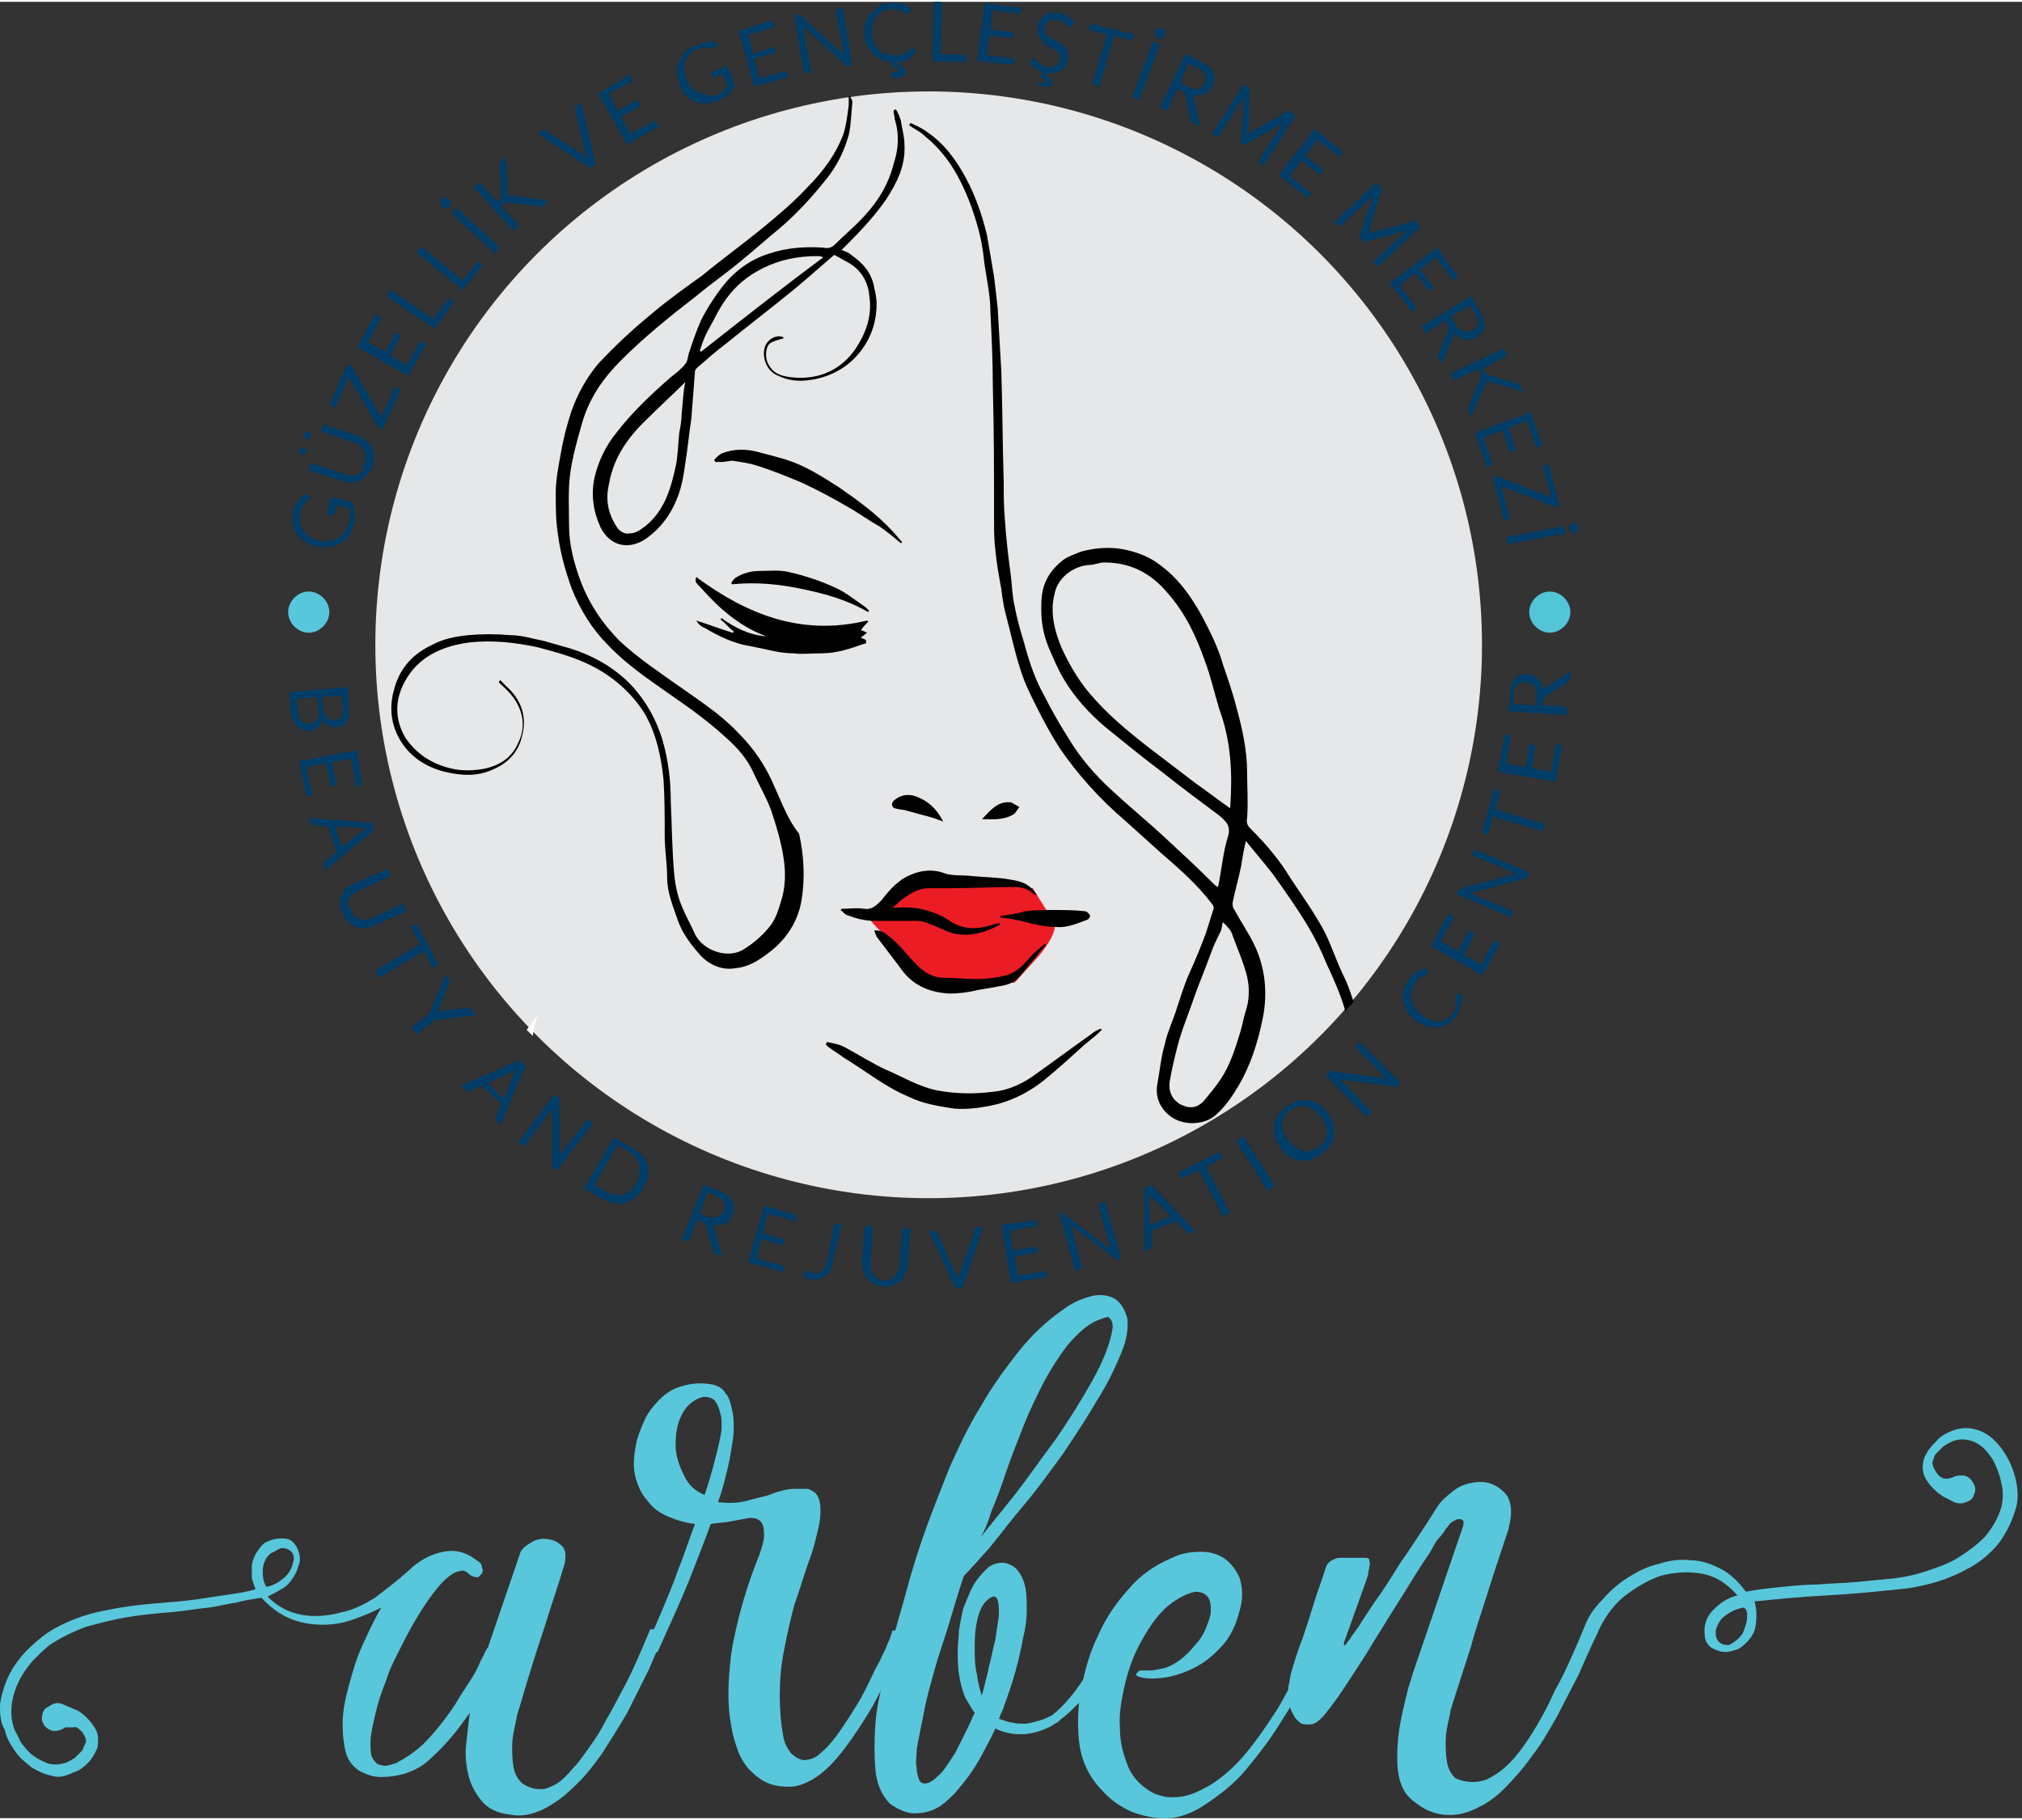 <?xml version="1.0" encoding="utf-8"?>
<!-- Generator: Adobe Illustrator 22.1.0, SVG Export Plug-In . SVG Version: 6.00 Build 0)  -->
<svg version="1.1" id="Layer_1" xmlns="http://www.w3.org/2000/svg" xmlns:xlink="http://www.w3.org/1999/xlink" x="0px" y="0px"
	 width="200px" height="180px"
	 viewBox="0 0 167 150" style="enable-background:new 0 0 167 150;" xml:space="preserve">
<rect x="0" y="0" width="167" height="150" fill="#333333" stroke="none"/>
<style type="text/css">
	.st0{fill:#E6E7E8;}
	.st1{fill:#EC1C24;}
	.st2{fill:#003D68;}
	.st3{fill:#59C7DB;}
	.st4{fill:#52C5D7;}
	.st5{fill:#FFFFFF;}
</style>
<g>
	<circle class="st0" cx="76.7" cy="53.1" r="45.7"/>
	<path class="st1" d="M72.9,76.9c0,0-1.5-1.3-1.1-1.6c1.4-0.6,3.1-2.7,3.1-2.7l3.4-0.3l3.7,0.3l2,0.4l1.3,0.2c0,0,1.1,1.8,1.7,2.7
		c0.6,0.8-1.2,2.9-1.2,2.9l-2,2.2h-2.9l-3,0.4l-2.6-1.1l-1.6-2.2L72.9,76.9z"/>
	<g id="XMLID_4288_">
		<g>
			<g>
				<path class="st2" d="M28.8,43.1c0-0.1,0-0.2,0.1-0.4c0-0.1,0-0.2,0-0.3c0-0.1,0-0.2,0-0.3c0-0.1,0-0.2-0.1-0.3l-1-0.2l-0.2,0.7
					c0,0,0,0.1-0.1,0.1c0,0-0.1,0-0.1,0L27,42.4l0.3-1.5l1.8,0.4c0.1,0.1,0.1,0.3,0.1,0.4c0,0.1,0.1,0.3,0.1,0.4c0,0.2,0,0.3,0,0.5
					c0,0.2,0,0.4-0.1,0.6c-0.1,0.3-0.2,0.6-0.4,0.9c-0.2,0.3-0.4,0.5-0.7,0.6c-0.3,0.2-0.5,0.3-0.9,0.3c-0.3,0.1-0.7,0-1,0
					c-0.4-0.1-0.7-0.2-1-0.4c-0.3-0.2-0.5-0.4-0.7-0.6c-0.2-0.3-0.3-0.5-0.3-0.9s0-0.7,0-1c0-0.2,0.1-0.4,0.2-0.5
					c0.1-0.2,0.1-0.3,0.2-0.4c0.1-0.1,0.2-0.2,0.3-0.3c0.1-0.1,0.2-0.2,0.3-0.3l0.3,0.2c0.1,0.1,0.1,0.1,0.1,0.2c0,0,0,0.1-0.1,0.1
					c0,0-0.1,0.1-0.2,0.2c-0.1,0.1-0.1,0.1-0.2,0.2c-0.1,0.1-0.1,0.2-0.2,0.3c-0.1,0.1-0.1,0.3-0.1,0.5c-0.1,0.3-0.1,0.5,0,0.8
					c0,0.2,0.1,0.4,0.3,0.6c0.1,0.2,0.3,0.3,0.5,0.5c0.2,0.1,0.5,0.2,0.8,0.3c0.3,0.1,0.6,0.1,0.8,0c0.3,0,0.5-0.1,0.7-0.2
					c0.2-0.1,0.4-0.3,0.5-0.5C28.6,43.6,28.7,43.3,28.8,43.1z"/>
				<path class="st2" d="M25.1,36.8c0,0,0.1,0,0.1,0.1c0,0,0.1,0.1,0.1,0.1c0,0,0,0.1,0,0.1c0,0,0,0.1,0,0.1c0,0,0,0.1-0.1,0.1
					c0,0-0.1,0.1-0.1,0.1c0,0-0.1,0-0.1,0c0,0-0.1,0-0.1,0c0,0-0.1,0-0.1-0.1c0,0-0.1-0.1-0.1-0.1c0,0,0-0.1,0-0.1c0,0,0-0.1,0-0.1
					c0,0,0-0.1,0.1-0.1c0,0,0.1-0.1,0.1-0.1c0,0,0.1,0,0.1,0C25,36.8,25,36.8,25.1,36.8z M25.5,35.5c0,0,0.1,0,0.1,0.1
					c0,0,0.1,0.1,0.1,0.1c0,0,0,0.1,0,0.1c0,0,0,0.1,0,0.1c0,0,0,0.1-0.1,0.1c0,0-0.1,0.1-0.1,0.1c0,0-0.1,0-0.1,0c0,0-0.1,0-0.1,0
					c0,0-0.1,0-0.1-0.1c0,0-0.1-0.1-0.1-0.1c0,0,0-0.1,0-0.1c0,0,0-0.1,0-0.1c0,0,0-0.1,0.1-0.1c0,0,0.1-0.1,0.1-0.1
					c0,0,0.1,0,0.1,0C25.4,35.4,25.5,35.4,25.5,35.5z M30.1,38.1c0.1-0.2,0.1-0.4,0.1-0.5c0-0.2-0.1-0.3-0.1-0.5
					c-0.1-0.1-0.2-0.3-0.3-0.4c-0.1-0.1-0.3-0.2-0.5-0.3l-2.8-0.9l0.2-0.6l2.8,0.9c0.3,0.1,0.5,0.2,0.7,0.4c0.2,0.2,0.4,0.3,0.5,0.6
					c0.1,0.2,0.2,0.4,0.2,0.7c0,0.3,0,0.5-0.1,0.8c-0.1,0.3-0.2,0.5-0.4,0.7c-0.2,0.2-0.4,0.3-0.6,0.5c-0.2,0.1-0.5,0.2-0.7,0.2
					c-0.3,0-0.5,0-0.8-0.1l-2.8-0.9l0.2-0.6l2.8,0.9c0.2,0.1,0.4,0.1,0.6,0.1c0.2,0,0.3,0,0.5-0.1c0.2-0.1,0.3-0.2,0.4-0.3
					C29.9,38.5,30,38.3,30.1,38.1z"/>
				<path class="st2" d="M28.7,29.9l0.2,0.1c0.1,0,0.1,0.1,0.2,0.2l2.4,4.1l1.1-2.5l0.5,0.2l-1.5,3.3l-0.2-0.1
					c-0.1,0-0.1-0.1-0.2-0.1l-2.4-4.1l-1.1,2.5l-0.5-0.2L28.7,29.9z"/>
				<path class="st2" d="M31,25.8l0.5,0.3l-1.1,2l1.4,0.8l0.9-1.6l0.4,0.3l-0.9,1.6l1.4,0.8l1.1-2l0.5,0.3l-1.5,2.6l-4.2-2.4
					L31,25.8z"/>
				<path class="st2" d="M35.8,26.2l1.2-1.7l0.5,0.3L35.9,27l-4-2.7l0.4-0.5L35.8,26.2z"/>
				<path class="st2" d="M38.2,23l1.3-1.6l0.4,0.3l-1.7,2.1l-3.8-3.1l0.4-0.5L38.2,23z"/>
				<path class="st2" d="M37.1,16.3c0,0,0.1,0.1,0.1,0.1c0,0.1,0,0.1,0,0.2c0,0.1,0,0.1,0,0.2c0,0.1,0,0.1-0.1,0.1
					c0,0-0.1,0.1-0.1,0.1c-0.1,0-0.1,0-0.2,0c-0.1,0-0.1,0-0.2,0c-0.1,0-0.1,0-0.1-0.1c0,0-0.1-0.1-0.1-0.1c0,0,0-0.1,0-0.2
					c0-0.1,0-0.1,0-0.2c0-0.1,0-0.1,0.1-0.1c0,0,0.1-0.1,0.1-0.1c0.1,0,0.1,0,0.2,0c0.1,0,0.1,0,0.2,0C37,16.2,37.1,16.3,37.1,16.3z
					 M41.3,20.3l-0.4,0.5l-3.6-3.3l0.4-0.5L41.3,20.3z"/>
				<path class="st2" d="M41.1,16.5l0.2-0.2c0.1-0.1,0.1-0.1,0.1-0.2c0-0.1,0-0.1,0-0.2l-0.1-2.4c0-0.1,0-0.1,0-0.2
					c0,0,0.1-0.1,0.1-0.1l0.4-0.4l0.1,2.8c0,0.1,0,0.1,0,0.2c0,0.1,0,0.1,0,0.2c0.1,0,0.1,0,0.2,0c0.1,0,0.1,0,0.2,0l3,0.4l-0.4,0.4
					c0,0-0.1,0.1-0.1,0.1c0,0-0.1,0-0.1,0c0,0,0,0-0.1,0c0,0-0.1,0-0.1,0l-2.5-0.3c0,0-0.1,0-0.1,0c0,0-0.1,0-0.1,0c0,0-0.1,0-0.1,0
					c0,0-0.1,0.1-0.1,0.1l-0.2,0.2l1.5,1.6l-0.5,0.4l-3.3-3.6l0.5-0.4L41.1,16.5z"/>
				<path class="st2" d="M44.4,10.9l0.4-0.3c0,0,0.1,0,0.1,0c0,0,0.1,0,0.1,0l3.1,2c0.1,0,0.1,0.1,0.2,0.2c0.1,0.1,0.1,0.1,0.2,0.2
					c0-0.1-0.1-0.2-0.1-0.3c0-0.1-0.1-0.2-0.1-0.3l-0.8-3.6c0,0,0-0.1,0-0.1c0,0,0-0.1,0.1-0.1l0.4-0.3l1.2,5.1l-0.5,0.3L44.4,10.9z
					"/>
				<path class="st2" d="M52,6l0.3,0.5l-2,1.1L51,9l1.6-0.9l0.3,0.5l-1.6,0.9l0.8,1.4l2-1.1l0.3,0.5l-2.6,1.5l-2.4-4.2L52,6z"/>
				<path class="st2" d="M59.1,7.7c0.1,0,0.2-0.1,0.3-0.1c0.1-0.1,0.2-0.1,0.3-0.2c0.1-0.1,0.2-0.1,0.2-0.2C60,7.1,60,7,60.1,7
					l-0.4-1L59,6.2c0,0-0.1,0-0.1,0c0,0-0.1,0-0.1-0.1l-0.1-0.3l1.4-0.5L60.7,7c-0.1,0.1-0.2,0.2-0.3,0.4c-0.1,0.1-0.2,0.2-0.3,0.3
					c-0.1,0.1-0.3,0.2-0.4,0.3c-0.2,0.1-0.3,0.2-0.5,0.2c-0.3,0.1-0.7,0.2-1,0.2c-0.3,0-0.6-0.1-0.9-0.2c-0.3-0.1-0.5-0.3-0.7-0.5
					c-0.2-0.2-0.4-0.5-0.5-0.9c-0.1-0.3-0.2-0.7-0.2-1c0-0.3,0.1-0.6,0.2-0.9c0.1-0.3,0.3-0.5,0.5-0.8c0.2-0.2,0.5-0.4,0.9-0.5
					c0.2-0.1,0.4-0.1,0.5-0.2c0.2,0,0.3-0.1,0.5-0.1c0.2,0,0.3,0,0.4,0c0.1,0,0.3,0.1,0.4,0.1l-0.1,0.3c0,0.1,0,0.1-0.1,0.1
					c0,0-0.1,0-0.1,0c-0.1,0-0.1,0-0.2,0c-0.1,0-0.2,0-0.3,0c-0.1,0-0.2,0-0.4,0c-0.1,0-0.3,0.1-0.5,0.1c-0.3,0.1-0.5,0.2-0.6,0.4
					c-0.2,0.2-0.3,0.4-0.4,0.6c-0.1,0.2-0.1,0.4-0.1,0.7c0,0.3,0.1,0.5,0.2,0.8c0.1,0.3,0.3,0.5,0.4,0.7c0.2,0.2,0.4,0.3,0.6,0.4
					c0.2,0.1,0.4,0.1,0.7,0.2C58.6,7.8,58.8,7.8,59.1,7.7z"/>
				<path class="st2" d="M63.8,1.5L64,2.1l-2.2,0.6l0.4,1.6L64,3.7l0.1,0.5l-1.8,0.5l0.4,1.6L65,5.7l0.1,0.5L62.3,7L61,2.4L63.8,1.5
					z"/>
				<path class="st2" d="M66.1,1.1c0,0,0.1,0,0.1,0.1l3.4,3.1c0-0.1,0-0.1,0-0.2c0-0.1,0-0.1,0-0.2L69,0.6l0.6-0.1l0.8,4.8L70,5.3
					c-0.1,0-0.1,0-0.1,0c0,0-0.1,0-0.1-0.1l-3.4-3.1c0,0.1,0,0.1,0,0.2c0,0.1,0,0.1,0,0.1L67,5.8l-0.6,0.1l-0.8-4.8L66,1.1
					C66,1.1,66.1,1.1,66.1,1.1z"/>
				<path class="st2" d="M73.6,5.8C73.6,5.8,73.6,5.8,73.6,5.8c0.1,0,0.1,0,0.1,0c0,0,0.1,0,0.1,0c0,0,0.1,0,0.1,0
					c0.1,0,0.2,0,0.2-0.1c0,0,0.1-0.1,0.1-0.1c0,0,0-0.1,0-0.1c0,0-0.1-0.1-0.1-0.1c0,0-0.1,0-0.2,0c-0.1,0-0.1,0-0.2,0L73.7,5
					c-0.3,0-0.6-0.1-0.9-0.2c-0.3-0.1-0.5-0.3-0.7-0.5c-0.2-0.2-0.3-0.4-0.5-0.7c-0.1-0.3-0.2-0.6-0.2-0.9c0-0.4,0-0.7,0.1-1
					s0.2-0.6,0.5-0.8s0.4-0.4,0.7-0.6c0.3-0.1,0.6-0.2,1-0.2c0.4,0,0.7,0,0.9,0.1c0.3,0.1,0.5,0.2,0.7,0.4l-0.2,0.3c0,0,0,0-0.1,0.1
					c0,0,0,0-0.1,0c0,0-0.1,0-0.1,0c0,0-0.1,0-0.1-0.1c0,0-0.1-0.1-0.2-0.1c-0.1,0-0.1-0.1-0.2-0.1c-0.1,0-0.2,0-0.3-0.1
					c-0.1,0-0.2,0-0.4,0c-0.3,0-0.5,0.1-0.7,0.2c-0.2,0.1-0.4,0.2-0.5,0.4c-0.1,0.2-0.3,0.4-0.3,0.6c-0.1,0.2-0.1,0.5-0.1,0.8
					c0,0.3,0.1,0.6,0.2,0.8s0.2,0.4,0.4,0.6c0.2,0.2,0.3,0.3,0.6,0.3c0.2,0.1,0.4,0.1,0.7,0.1c0.1,0,0.3,0,0.4,0
					c0.1,0,0.2-0.1,0.3-0.1c0.1,0,0.2-0.1,0.3-0.2C75,4.1,75.1,4,75.2,3.9c0,0,0.1-0.1,0.1-0.1c0,0,0.1,0,0.1,0l0.3,0.3
					c-0.2,0.2-0.4,0.4-0.6,0.6C74.8,4.9,74.5,5,74.1,5l0,0.2c0.2,0,0.4,0.1,0.5,0.2c0.1,0.1,0.1,0.2,0.2,0.3c0,0.1,0,0.1,0,0.2
					c0,0.1-0.1,0.1-0.1,0.2c-0.1,0-0.1,0.1-0.2,0.1c-0.1,0-0.2,0-0.3,0.1c-0.1,0-0.2,0-0.3,0c-0.1,0-0.2,0-0.2-0.1L73.6,5.8
					C73.5,5.8,73.5,5.8,73.6,5.8z"/>
				<path class="st2" d="M77.7,4.3l2.1,0.1l0,0.6L77,4.9L77.1,0l0.7,0L77.7,4.3z"/>
				<path class="st2" d="M84.4,0.5l-0.1,0.5l-2.3-0.3l-0.2,1.6l1.9,0.2l-0.1,0.5l-1.9-0.2l-0.2,1.6l2.3,0.3l-0.1,0.5l-3-0.3l0.6-4.8
					L84.4,0.5z"/>
				<path class="st2" d="M85.8,6.6C85.8,6.6,85.8,6.6,85.8,6.6c0.1,0,0.1,0,0.1,0.1c0,0,0.1,0,0.1,0c0,0,0.1,0,0.1,0
					c0.1,0,0.2,0,0.2,0c0.1,0,0.1-0.1,0.1-0.1c0,0,0-0.1,0-0.1c0,0,0-0.1-0.1-0.1s-0.1-0.1-0.2-0.1c-0.1,0-0.1-0.1-0.2-0.1l0.2-0.4
					c-0.2-0.1-0.4-0.2-0.6-0.3C85.3,5.4,85.1,5.2,85,5l0.2-0.3c0,0,0,0,0.1,0c0,0,0.1,0,0.1,0c0,0,0.1,0,0.1,0.1
					c0,0.1,0.1,0.1,0.2,0.2C85.8,5,85.9,5.1,86,5.2c0.1,0.1,0.3,0.1,0.5,0.2c0.2,0,0.3,0,0.4,0c0.1,0,0.2-0.1,0.3-0.1
					c0.1-0.1,0.2-0.1,0.2-0.2c0.1-0.1,0.1-0.2,0.1-0.3c0-0.1,0-0.3,0-0.4c0-0.1-0.1-0.2-0.2-0.3c-0.1-0.1-0.2-0.2-0.3-0.2
					c-0.1-0.1-0.3-0.1-0.4-0.2c-0.1-0.1-0.3-0.2-0.4-0.2C86.1,3.2,86,3.1,85.9,3c-0.1-0.1-0.1-0.3-0.2-0.4c0-0.2,0-0.3,0-0.6
					c0-0.2,0.1-0.3,0.2-0.5c0.1-0.1,0.2-0.3,0.4-0.4c0.1-0.1,0.3-0.2,0.5-0.2c0.2,0,0.4,0,0.7,0c0.3,0.1,0.5,0.1,0.7,0.3
					c0.2,0.1,0.4,0.3,0.5,0.5l-0.2,0.3c0,0-0.1,0-0.1,0.1c0,0-0.1,0-0.1,0c0,0-0.1,0-0.1-0.1c0,0-0.1-0.1-0.2-0.2
					c-0.1-0.1-0.2-0.1-0.3-0.2c-0.1-0.1-0.2-0.1-0.4-0.1c-0.1,0-0.3,0-0.4,0c-0.1,0-0.2,0.1-0.3,0.1c-0.1,0.1-0.2,0.1-0.2,0.2
					c-0.1,0.1-0.1,0.2-0.1,0.3c0,0.1,0,0.2,0,0.4s0.1,0.2,0.2,0.3c0.1,0.1,0.2,0.2,0.3,0.2c0.1,0.1,0.3,0.1,0.4,0.2
					c0.1,0.1,0.3,0.2,0.4,0.2C87.8,3.6,88,3.7,88,3.8s0.2,0.2,0.2,0.4c0,0.1,0,0.3,0,0.5c0,0.2-0.1,0.4-0.2,0.6
					c-0.1,0.2-0.2,0.3-0.4,0.4c-0.2,0.1-0.4,0.2-0.6,0.2c-0.2,0-0.3,0-0.5,0l-0.1,0.2c0.2,0.1,0.3,0.2,0.4,0.3
					c0.1,0.1,0.1,0.2,0.1,0.3c0,0.1,0,0.1-0.1,0.2c0,0-0.1,0.1-0.2,0.1c-0.1,0-0.2,0-0.2,0c-0.1,0-0.2,0-0.3,0c-0.1,0-0.2,0-0.3-0.1
					c-0.1,0-0.1-0.1-0.2-0.1L85.8,6.6C85.7,6.6,85.7,6.6,85.8,6.6z"/>
				<path class="st2" d="M93.7,2.7l-0.2,0.5L92,2.8L90.8,7l-0.6-0.2l1.2-4.1l-1.5-0.4l0.2-0.5L93.7,2.7z"/>
				<path class="st2" d="M94.1,8.1l-0.6-0.2l1.7-4.6l0.6,0.2L94.1,8.1z M96.2,2.8c0,0.1,0,0.1-0.1,0.1C96.1,2.9,96,3,96,3
					c0,0-0.1,0-0.2,0c-0.1,0-0.1,0-0.2,0c-0.1,0-0.1,0-0.1-0.1c0,0-0.1-0.1-0.1-0.1c0,0,0-0.1,0-0.2c0-0.1,0-0.1,0-0.2
					c0-0.1,0-0.1,0.1-0.1c0,0,0.1-0.1,0.1-0.1c0,0,0.1,0,0.2,0c0.1,0,0.1,0,0.2,0c0.1,0,0.1,0,0.1,0.1c0,0,0.1,0.1,0.1,0.1
					c0,0,0,0.1,0,0.2C96.2,2.6,96.2,2.7,96.2,2.8z"/>
				<path class="st2" d="M97.2,7.2L96.4,9l-0.6-0.3l2.1-4.4l1.2,0.6c0.3,0.1,0.5,0.3,0.7,0.4c0.2,0.2,0.3,0.3,0.4,0.5
					c0.1,0.2,0.1,0.3,0.1,0.5c0,0.2-0.1,0.4-0.1,0.6c-0.1,0.2-0.2,0.3-0.3,0.4c-0.1,0.1-0.2,0.2-0.4,0.3S99.2,7.7,99,7.7
					c-0.2,0-0.3,0-0.5,0c0.1,0.1,0.1,0.2,0.1,0.3l0.5,2.3L98.5,10c-0.1-0.1-0.2-0.1-0.2-0.2l-0.4-2.1c0-0.1,0-0.1-0.1-0.2
					c0,0-0.1-0.1-0.2-0.1L97.2,7.2z M97.5,6.7L98.1,7c0.2,0.1,0.3,0.1,0.5,0.2c0.2,0,0.3,0,0.4,0c0.1,0,0.2-0.1,0.3-0.2
					c0.1-0.1,0.2-0.2,0.2-0.3c0.1-0.3,0.1-0.5,0-0.7c-0.1-0.2-0.3-0.4-0.7-0.6l-0.7-0.3L97.5,6.7z"/>
				<path class="st2" d="M103,10.7c0,0.1,0,0.1,0,0.2c0.1,0,0.1-0.1,0.2-0.1c0.1,0,0.1-0.1,0.2-0.1l3-1.7c0.1,0,0.1,0,0.1,0
					c0,0,0.1,0,0.1,0.1l0.4,0.3l-2.6,4.1l-0.5-0.3l1.9-3c0,0,0.1-0.1,0.1-0.1c0,0,0.1-0.1,0.1-0.1l-3,1.7c-0.1,0.1-0.2,0.1-0.3,0
					l-0.1,0c-0.1-0.1-0.1-0.1-0.1-0.3l0.2-3.5c0,0.1-0.1,0.1-0.1,0.2c0,0-0.1,0.1-0.1,0.1l-1.9,3l-0.5-0.3l2.6-4.1l0.4,0.3
					c0.1,0,0.1,0.1,0.1,0.1c0,0,0,0.1,0,0.1l-0.1,3.4C103,10.6,103,10.6,103,10.7z"/>
				<path class="st2" d="M110.9,12.4l-0.3,0.4l-1.8-1.4l-1,1.3l1.5,1.2l-0.3,0.4l-1.5-1.2l-1,1.3l1.8,1.4l-0.3,0.4l-2.4-1.9l3-3.8
					L110.9,12.4z"/>
				<path class="st2" d="M113.2,19c0,0.1-0.1,0.1-0.1,0.2c0.1,0,0.1-0.1,0.2-0.1c0.1,0,0.1,0,0.2-0.1l3.3-0.9c0.1,0,0.1,0,0.1,0
					c0,0,0.1,0,0.1,0.1l0.3,0.4l-3.5,3.3l-0.4-0.4l2.6-2.4c0,0,0.1-0.1,0.1-0.1c0,0,0.1-0.1,0.1-0.1l-3.4,0.9c-0.1,0-0.2,0-0.3-0.1
					l-0.1-0.1c-0.1-0.1-0.1-0.2-0.1-0.3l1.1-3.3c0,0-0.1,0.1-0.1,0.1c0,0-0.1,0.1-0.1,0.1l-2.6,2.4l-0.4-0.4l3.5-3.3l0.3,0.4
					c0,0,0.1,0.1,0.1,0.1c0,0,0,0.1,0,0.1l-1,3.3C113.2,18.9,113.2,18.9,113.2,19z"/>
				<path class="st2" d="M120.4,22.7L120,23l-1.4-1.9l-1.3,1l1.1,1.5l-0.4,0.3l-1.1-1.5l-1.3,1l1.4,1.9l-0.4,0.3l-1.8-2.4l3.9-2.9
					L120.4,22.7z"/>
				<path class="st2" d="M119.4,26.3l-1.7,1.1l-0.3-0.6l4.1-2.5l0.7,1.2c0.2,0.3,0.3,0.5,0.3,0.7c0.1,0.2,0.1,0.4,0.1,0.6
					c0,0.2-0.1,0.4-0.2,0.5c-0.1,0.1-0.2,0.3-0.4,0.4c-0.1,0.1-0.3,0.2-0.5,0.2c-0.2,0-0.3,0-0.5,0c-0.2,0-0.3-0.1-0.5-0.2
					c-0.1-0.1-0.3-0.2-0.4-0.3c0,0.1,0,0.2-0.1,0.3l-0.9,2.2l-0.3-0.5c-0.1-0.1-0.1-0.2,0-0.3l0.8-2c0-0.1,0-0.1,0-0.2
					c0-0.1,0-0.1-0.1-0.2L119.4,26.3z M119.8,26l0.4,0.6c0.1,0.2,0.2,0.3,0.3,0.4c0.1,0.1,0.2,0.2,0.4,0.2c0.1,0,0.2,0,0.4,0
					c0.1,0,0.3-0.1,0.4-0.1c0.2-0.2,0.4-0.3,0.4-0.6c0-0.2-0.1-0.5-0.3-0.8l-0.4-0.6L119.8,26z"/>
				<path class="st2" d="M122.5,30.3l0.1,0.2c0,0.1,0.1,0.1,0.1,0.2c0,0,0.1,0.1,0.2,0.1l2.4,0.7c0.1,0,0.1,0,0.2,0.1
					c0,0,0.1,0.1,0.1,0.1l0.2,0.5l-2.7-0.8c-0.1,0-0.1,0-0.2-0.1c-0.1,0-0.1,0-0.1-0.1c0,0.1,0,0.1,0,0.2c0,0.1,0,0.1-0.1,0.2
					l-1.2,2.7l-0.2-0.5c0,0,0-0.1,0-0.1c0,0,0-0.1,0-0.1c0,0,0,0,0-0.1c0,0,0,0,0-0.1l1-2.4c0,0,0-0.1,0-0.1c0,0,0-0.1,0-0.1
					c0,0,0-0.1,0-0.1c0,0,0-0.1-0.1-0.1l-0.1-0.3l-2,1l-0.3-0.6l4.4-2.1l0.3,0.6L122.5,30.3z"/>
				<path class="st2" d="M127.4,36.6l-0.5,0.2l-0.8-2.2l-1.5,0.6l0.6,1.8l-0.5,0.2l-0.6-1.8l-1.6,0.6l0.8,2.2l-0.5,0.2l-1-2.8
					l4.6-1.7L127.4,36.6z"/>
				<path class="st2" d="M128.8,41.6l-0.2,0.1c-0.1,0-0.2,0-0.2,0l-4.4-1.7l0.7,2.7l-0.5,0.1l-0.9-3.5l0.2-0.1c0.1,0,0.1,0,0.2,0
					l4.4,1.7l-0.7-2.6l0.5-0.1L128.8,41.6z"/>
				<path class="st2" d="M124.5,44.8l-0.1-0.6l4.8-0.9l0.1,0.6L124.5,44.8z M130.1,43.9c-0.1,0-0.1,0-0.2,0c-0.1,0-0.1,0-0.1-0.1
					c0,0-0.1-0.1-0.1-0.1c0,0-0.1-0.1-0.1-0.2c0-0.1,0-0.1,0-0.2c0-0.1,0-0.1,0.1-0.1c0,0,0.1-0.1,0.1-0.1c0,0,0.1-0.1,0.1-0.1
					c0.1,0,0.1,0,0.2,0s0.1,0,0.1,0.1c0,0,0.1,0.1,0.1,0.1s0.1,0.1,0.1,0.1c0,0.1,0,0.1,0,0.2c0,0.1,0,0.1-0.1,0.1
					c0,0-0.1,0.1-0.1,0.1C130.2,43.9,130.2,43.9,130.1,43.9z"/>
			</g>
		</g>
		<g>
			<g>
				<path class="st2" d="M23.9,57l4.8-0.4l0.1,1.5c0,0.3,0,0.6,0,0.8s-0.1,0.4-0.2,0.6c-0.1,0.1-0.2,0.3-0.4,0.3
					c-0.2,0.1-0.3,0.1-0.5,0.1c-0.1,0-0.2,0-0.3,0c-0.1,0-0.2-0.1-0.3-0.1c-0.1-0.1-0.2-0.2-0.3-0.3c-0.1-0.1-0.2-0.2-0.2-0.4
					c0,0.4-0.1,0.6-0.3,0.8c-0.2,0.2-0.4,0.3-0.7,0.3c-0.2,0-0.4,0-0.6-0.1c-0.2-0.1-0.3-0.2-0.5-0.3c-0.1-0.1-0.2-0.3-0.3-0.5
					c-0.1-0.2-0.1-0.4-0.2-0.7L23.9,57z M26.2,57.4l-1.7,0.2l0.1,1c0,0.2,0.1,0.3,0.1,0.5c0.1,0.1,0.1,0.2,0.2,0.3
					c0.1,0.1,0.2,0.1,0.3,0.2c0.1,0,0.2,0,0.4,0c0.2,0,0.4-0.1,0.6-0.3c0.1-0.2,0.2-0.5,0.1-0.8L26.2,57.4z M26.6,57.4l0.1,0.9
					c0,0.2,0.1,0.3,0.1,0.5c0.1,0.1,0.1,0.2,0.2,0.3c0.1,0.1,0.2,0.1,0.3,0.2c0.1,0,0.2,0,0.3,0c0.3,0,0.5-0.1,0.6-0.3
					c0.1-0.2,0.2-0.5,0.1-0.8l-0.1-0.9L26.6,57.4z"/>
				<path class="st2" d="M29.9,64.7l-0.5,0.1L29,62.5l-1.6,0.3l0.4,1.9l-0.5,0.1l-0.4-1.9l-1.6,0.3l0.5,2.3l-0.5,0.1l-0.6-2.9
					l4.8-0.9L29.9,64.7z"/>
				<path class="st2" d="M26.9,71.7l-0.2-0.5c0-0.1,0-0.1,0-0.1c0,0,0-0.1,0.1-0.1l1-0.8l-0.7-2.1L25.9,68c0,0-0.1,0-0.1,0
					s-0.1-0.1-0.1-0.1l-0.2-0.5l5.2,0.4l0.2,0.6L26.9,71.7z M27.7,68.1l0.5,1.7l1.7-1.3c0.1-0.1,0.2-0.2,0.4-0.3c-0.1,0-0.2,0-0.3,0
					c-0.1,0-0.2,0-0.2,0L27.7,68.1z"/>
				<path class="st2" d="M28.9,74.9c0.1,0.2,0.2,0.3,0.3,0.5c0.1,0.1,0.3,0.2,0.4,0.3c0.2,0.1,0.3,0.1,0.5,0.1
					c0.2,0,0.4-0.1,0.5-0.1l2.7-1.2l0.3,0.6l-2.7,1.2c-0.3,0.1-0.5,0.2-0.8,0.2c-0.3,0-0.5,0-0.7-0.1c-0.2-0.1-0.4-0.2-0.6-0.4
					c-0.2-0.2-0.3-0.4-0.5-0.7c-0.1-0.3-0.2-0.5-0.2-0.8c0-0.3,0-0.5,0.1-0.7c0.1-0.2,0.2-0.4,0.4-0.6c0.2-0.2,0.4-0.3,0.7-0.4
					l2.7-1.2l0.3,0.6l-2.7,1.2c-0.2,0.1-0.3,0.2-0.5,0.3c-0.1,0.1-0.2,0.3-0.3,0.4c-0.1,0.2-0.1,0.3-0.1,0.5
					C28.7,74.6,28.8,74.7,28.9,74.9z"/>
				<path class="st2" d="M36.2,79.5l-0.5,0.3L35,78.4l-3.7,2.2l-0.3-0.6l3.7-2.2l-0.8-1.4l0.5-0.3L36.2,79.5z"/>
				<path class="st2" d="M35.9,84.1l-1.5,1.2L34,84.7l1.5-1.2l1.3-3.2l0.3,0.5c0,0,0.1,0.1,0,0.1c0,0,0,0.1,0,0.1l-0.8,2
					c0,0.1-0.1,0.2-0.1,0.2c0,0.1-0.1,0.1-0.1,0.2c0.1,0,0.1,0,0.2-0.1c0.1,0,0.2,0,0.2,0l2.2-0.2c0,0,0.1,0,0.1,0
					c0,0,0.1,0,0.1,0.1l0.4,0.5L35.9,84.1z"/>
				<path class="st2" d="M41.3,92.8L41,92.4c0,0-0.1-0.1-0.1-0.1c0,0,0-0.1,0-0.1l0.5-1.2l-1.6-1.5L38.7,90c0,0-0.1,0-0.1,0
					c0,0-0.1,0-0.1-0.1l-0.4-0.4l4.8-2.1l0.5,0.5L41.3,92.8z M40.3,89.3l1.3,1.3l0.8-2c0-0.1,0.1-0.3,0.2-0.4
					c-0.1,0-0.2,0.1-0.2,0.1c-0.1,0-0.1,0.1-0.2,0.1L40.3,89.3z"/>
				<path class="st2" d="M46.2,90.5c0,0,0,0.1,0,0.1l0,4.6c0-0.1,0.1-0.1,0.1-0.1c0,0,0.1-0.1,0.1-0.1l2.1-2.7l0.5,0.3L46,96.5
					l-0.3-0.2c0,0-0.1-0.1-0.1-0.1c0,0,0-0.1,0-0.1l0-4.6c0,0-0.1,0.1-0.1,0.1c0,0-0.1,0.1-0.1,0.1l-2.1,2.8l-0.5-0.3l2.9-3.9
					L46.2,90.5C46.2,90.5,46.2,90.5,46.2,90.5z"/>
				<path class="st2" d="M53.1,98c-0.2,0.3-0.4,0.6-0.7,0.8c-0.3,0.2-0.5,0.3-0.8,0.4c-0.3,0.1-0.6,0.1-0.9,0
					c-0.3,0-0.6-0.2-0.9-0.3L48.2,98l2.5-4.2l1.6,0.9c0.3,0.2,0.6,0.4,0.8,0.6c0.2,0.2,0.3,0.5,0.4,0.8c0.1,0.3,0.1,0.6,0,0.9
					C53.4,97.4,53.3,97.7,53.1,98z M52.5,97.6c0.2-0.3,0.3-0.5,0.3-0.8c0-0.2,0-0.5,0-0.7c0-0.2-0.1-0.4-0.3-0.6
					c-0.1-0.2-0.3-0.3-0.5-0.5l-1-0.6l-1.9,3.3l1,0.6c0.2,0.1,0.5,0.2,0.7,0.2c0.2,0,0.4,0,0.7,0c0.2-0.1,0.4-0.2,0.6-0.3
					C52.2,98.1,52.3,97.9,52.5,97.6z"/>
				<path class="st2" d="M57.6,100.5l-0.7,1.9l-0.6-0.2l1.8-4.5l1.3,0.5c0.3,0.1,0.5,0.2,0.7,0.4c0.2,0.1,0.3,0.3,0.4,0.5
					c0.1,0.2,0.1,0.3,0.1,0.5c0,0.2,0,0.4-0.1,0.6c-0.1,0.2-0.1,0.3-0.2,0.4c-0.1,0.1-0.2,0.2-0.4,0.3c-0.1,0.1-0.3,0.1-0.5,0.1
					c-0.2,0-0.3,0-0.5,0c0.1,0.1,0.1,0.2,0.1,0.3l0.6,2.3l-0.5-0.2c-0.1,0-0.2-0.1-0.2-0.2l-0.6-2.1c0-0.1,0-0.1-0.1-0.2
					c0,0-0.1-0.1-0.2-0.1L57.6,100.5z M57.8,100.1l0.6,0.2c0.2,0.1,0.3,0.1,0.5,0.1c0.2,0,0.3,0,0.4-0.1c0.1,0,0.2-0.1,0.3-0.2
					c0.1-0.1,0.2-0.2,0.2-0.3c0.1-0.3,0.1-0.5,0-0.7c-0.1-0.2-0.4-0.4-0.7-0.5l-0.7-0.3L57.8,100.1z"/>
				<path class="st2" d="M65.8,100.2l-0.1,0.5l-2.3-0.6l-0.4,1.6l1.8,0.5l-0.1,0.5l-1.8-0.5l-0.4,1.6l2.3,0.6l-0.1,0.5l-2.9-0.8
					l1.3-4.7L65.8,100.2z"/>
				<path class="st2" d="M68.8,104c0,0.3-0.1,0.5-0.2,0.7c-0.1,0.2-0.2,0.4-0.4,0.5c-0.2,0.1-0.3,0.2-0.5,0.3c-0.2,0-0.4,0-0.7,0
					c-0.2,0-0.4-0.1-0.7-0.2c0-0.1,0-0.1,0.1-0.2c0-0.1,0-0.1,0.1-0.2c0,0,0-0.1,0.1-0.1c0,0,0.1,0,0.1,0c0,0,0.1,0,0.2,0.1
					c0.1,0,0.2,0.1,0.3,0.1c0.1,0,0.3,0,0.4,0c0.1,0,0.2-0.1,0.3-0.2c0.1-0.1,0.2-0.2,0.2-0.3c0.1-0.1,0.1-0.3,0.2-0.5l0.6-3.1
					l0.6,0.1L68.8,104z"/>
				<path class="st2" d="M73,105.6c0.2,0,0.4,0,0.5-0.1c0.2-0.1,0.3-0.1,0.4-0.3c0.1-0.1,0.2-0.3,0.3-0.4c0.1-0.2,0.1-0.3,0.1-0.6
					l0.2-2.9l0.7,0l-0.2,2.9c0,0.3-0.1,0.5-0.2,0.8c-0.1,0.2-0.2,0.4-0.4,0.6c-0.2,0.2-0.4,0.3-0.6,0.4c-0.2,0.1-0.5,0.1-0.8,0.1
					c-0.3,0-0.6-0.1-0.8-0.2c-0.2-0.1-0.4-0.3-0.6-0.5c-0.2-0.2-0.3-0.4-0.3-0.6c-0.1-0.2-0.1-0.5-0.1-0.8l0.2-2.9l0.7,0l-0.2,2.9
					c0,0.2,0,0.4,0,0.6c0,0.2,0.1,0.3,0.2,0.5c0.1,0.1,0.2,0.2,0.4,0.3C72.6,105.6,72.8,105.6,73,105.6z"/>
				<path class="st2" d="M76.7,101.5l0.5,0c0.1,0,0.1,0,0.1,0c0,0,0.1,0.1,0.1,0.1l1.5,3.4c0,0.1,0.1,0.2,0.1,0.2
					c0,0.1,0.1,0.2,0.1,0.3c0-0.1,0-0.2,0.1-0.3c0-0.1,0-0.2,0.1-0.3l1.2-3.5c0,0,0-0.1,0.1-0.1c0,0,0.1-0.1,0.1-0.1l0.5,0l-1.7,5
					l-0.6,0L76.7,101.5z"/>
				<path class="st2" d="M85.6,100.6l0.1,0.5l-2.3,0.4l0.3,1.6l1.9-0.3l0.1,0.5l-1.9,0.3l0.3,1.6l2.3-0.4l0.1,0.5l-3,0.5l-0.8-4.8
					L85.6,100.6z"/>
				<path class="st2" d="M87.9,100.1c0,0,0.1,0,0.1,0.1l3.7,2.8c0-0.1,0-0.1-0.1-0.2c0-0.1,0-0.1,0-0.2l-0.9-3.3l0.6-0.2l1.3,4.7
					l-0.3,0.1c-0.1,0-0.1,0-0.1,0c0,0-0.1,0-0.1-0.1l-3.7-2.8c0,0.1,0,0.1,0.1,0.2c0,0.1,0,0.1,0,0.1l0.9,3.3l-0.6,0.2l-1.3-4.7
					l0.3-0.1C87.8,100.1,87.8,100.1,87.9,100.1z"/>
				<path class="st2" d="M98.7,101.5l-0.5,0.2c-0.1,0-0.1,0-0.1,0c0,0-0.1,0-0.1-0.1l-0.9-0.9l-2,0.8l0,1.3c0,0,0,0.1,0,0.1
					c0,0-0.1,0.1-0.1,0.1l-0.5,0.2l0-5.2l0.6-0.3L98.7,101.5z M95,101l1.7-0.7l-1.5-1.5c-0.1-0.1-0.2-0.2-0.3-0.4c0,0.1,0,0.2,0,0.3
					c0,0.1,0,0.2,0,0.2L95,101z"/>
				<path class="st2" d="M100.7,95l0.3,0.5l-1.4,0.7l2,3.8l-0.6,0.3l-2-3.8l-1.4,0.7l-0.3-0.5L100.7,95z"/>
				<path class="st2" d="M105.3,97.8l-0.6,0.4l-2.6-4.1l0.6-0.4L105.3,97.8z"/>
				<path class="st2" d="M109.6,91.7c0.2,0.3,0.4,0.6,0.5,0.9s0.1,0.6,0.1,0.9c0,0.3-0.1,0.6-0.3,0.9c-0.2,0.3-0.4,0.5-0.7,0.7
					c-0.3,0.2-0.6,0.4-0.9,0.5c-0.3,0.1-0.6,0.1-0.9,0.1c-0.3,0-0.6-0.2-0.9-0.3c-0.3-0.2-0.5-0.4-0.7-0.7c-0.2-0.3-0.4-0.6-0.5-0.9
					c-0.1-0.3-0.1-0.6-0.1-0.9c0-0.3,0.1-0.6,0.3-0.9c0.2-0.3,0.4-0.5,0.7-0.7c0.3-0.2,0.6-0.4,0.9-0.5c0.3-0.1,0.6-0.1,0.9-0.1
					c0.3,0,0.6,0.2,0.9,0.3C109.2,91.2,109.4,91.4,109.6,91.7z M109.1,92.1c-0.2-0.2-0.4-0.4-0.6-0.6c-0.2-0.1-0.4-0.2-0.6-0.3
					c-0.2,0-0.4,0-0.7,0c-0.2,0.1-0.4,0.2-0.6,0.3c-0.2,0.2-0.4,0.3-0.5,0.5c-0.1,0.2-0.2,0.4-0.2,0.6c0,0.2,0,0.5,0.1,0.7
					c0.1,0.2,0.2,0.5,0.4,0.7c0.2,0.2,0.4,0.4,0.6,0.6c0.2,0.1,0.4,0.2,0.6,0.3c0.2,0,0.4,0,0.7,0c0.2-0.1,0.4-0.2,0.6-0.3
					c0.2-0.2,0.4-0.3,0.5-0.5c0.1-0.2,0.2-0.4,0.2-0.6c0-0.2,0-0.4-0.1-0.7C109.4,92.6,109.3,92.3,109.1,92.1z"/>
				<path class="st2" d="M109.8,88.3c0,0,0.1,0,0.1,0l4.6,0.6c0,0-0.1-0.1-0.1-0.1c0,0-0.1-0.1-0.1-0.1l-2.4-2.4l0.4-0.4l3.4,3.4
					l-0.2,0.2c0,0-0.1,0.1-0.1,0.1c0,0-0.1,0-0.1,0l-4.6-0.6c0,0,0.1,0.1,0.1,0.1c0,0,0.1,0.1,0.1,0.1l2.4,2.5l-0.4,0.4l-3.4-3.4
					l0.2-0.2C109.7,88.3,109.8,88.3,109.8,88.3z"/>
				<path class="st2" d="M120.2,82C120.2,81.9,120.2,81.9,120.2,82l0.5-0.1c0.1,0.3,0.1,0.6,0,0.9c-0.1,0.3-0.2,0.6-0.4,0.9
					c-0.2,0.3-0.4,0.5-0.7,0.7c-0.3,0.2-0.5,0.3-0.8,0.3c-0.3,0-0.6,0-0.9-0.1c-0.3-0.1-0.6-0.2-0.9-0.4c-0.3-0.2-0.5-0.5-0.7-0.7
					c-0.2-0.3-0.3-0.6-0.4-0.9c-0.1-0.3,0-0.6,0-0.9c0.1-0.3,0.2-0.6,0.4-0.9c0.2-0.3,0.4-0.5,0.7-0.7c0.2-0.1,0.5-0.2,0.8-0.3
					l0.1,0.3c0,0,0,0.1,0,0.1c0,0,0,0.1,0,0.1c0,0,0,0-0.1,0.1c0,0-0.1,0-0.1,0c-0.1,0-0.1,0-0.2,0.1c-0.1,0-0.1,0.1-0.2,0.1
					c-0.1,0-0.2,0.1-0.2,0.2c-0.1,0.1-0.2,0.2-0.2,0.3c-0.2,0.2-0.3,0.4-0.3,0.7c-0.1,0.2-0.1,0.5,0,0.7c0,0.2,0.1,0.4,0.3,0.6
					c0.1,0.2,0.3,0.4,0.6,0.6c0.2,0.2,0.5,0.3,0.7,0.4s0.5,0.1,0.7,0.1c0.2,0,0.4-0.1,0.6-0.2c0.2-0.1,0.4-0.3,0.5-0.5
					c0.1-0.1,0.2-0.2,0.2-0.3c0.1-0.1,0.1-0.2,0.1-0.3c0-0.1,0-0.2,0-0.3c0-0.1,0-0.2,0-0.3C120.1,82,120.1,82,120.2,82z"/>
				<path class="st2" d="M119.6,75.3l0.5,0.3l-1.1,2l1.4,0.8l0.9-1.7l0.5,0.3l-0.9,1.7l1.4,0.8l1.1-2l0.5,0.3l-1.5,2.6l-4.2-2.4
					L119.6,75.3z"/>
				<path class="st2" d="M120.6,73.3c0,0,0.1,0,0.1-0.1l4.5-1.2c-0.1,0-0.1,0-0.2-0.1c-0.1,0-0.1,0-0.2-0.1l-3.2-1.3l0.2-0.5
					l4.5,1.9l-0.1,0.3c0,0,0,0.1-0.1,0.1c0,0-0.1,0-0.1,0.1l-4.5,1.2c0.1,0,0.1,0,0.2,0.1c0.1,0,0.1,0,0.1,0.1l3.2,1.3l-0.2,0.5
					l-4.5-1.9l0.1-0.3C120.5,73.4,120.5,73.3,120.6,73.3z"/>
				<path class="st2" d="M123.4,65l0.5,0.2l-0.4,1.5l4.1,1.2l-0.2,0.6l-4.1-1.2l-0.4,1.5l-0.5-0.2L123.4,65z"/>
				<path class="st2" d="M124.3,60.5l0.5,0.1l-0.4,2.3l1.6,0.3l0.3-1.9l0.5,0.1l-0.3,1.9l1.6,0.3l0.4-2.3l0.5,0.1l-0.5,3l-4.8-0.8
					L124.3,60.5z"/>
				<path class="st2" d="M127.4,58.1l2,0.1l0,0.7l-4.8-0.3l0.1-1.4c0-0.3,0.1-0.6,0.1-0.8c0.1-0.2,0.2-0.4,0.3-0.5
					c0.1-0.1,0.3-0.2,0.4-0.3c0.2-0.1,0.4-0.1,0.6-0.1c0.2,0,0.3,0.1,0.5,0.1c0.1,0.1,0.3,0.2,0.4,0.3c0.1,0.1,0.2,0.2,0.3,0.4
					c0.1,0.2,0.1,0.3,0.2,0.5c0.1-0.1,0.1-0.1,0.2-0.2l2-1.3l0,0.6c0,0.1-0.1,0.2-0.2,0.3l-1.8,1.1c-0.1,0-0.1,0.1-0.1,0.1
					c0,0,0,0.1-0.1,0.2L127.4,58.1z M126.9,58.1l0-0.7c0-0.2,0-0.4,0-0.5c0-0.1-0.1-0.3-0.2-0.4c-0.1-0.1-0.2-0.2-0.3-0.2
					c-0.1-0.1-0.2-0.1-0.4-0.1c-0.3,0-0.5,0.1-0.7,0.2c-0.2,0.2-0.3,0.5-0.3,0.8L125,58L126.9,58.1z"/>
			</g>
		</g>
	</g>
	<path class="st3" d="M27.2,50.4c0,0.9-0.8,1.7-1.7,1.7c-0.9,0-1.7-0.8-1.7-1.7c0-0.9,0.8-1.7,1.7-1.7
		C26.4,48.7,27.2,49.5,27.2,50.4z"/>
	<path class="st4" d="M129.7,50.4c0,0.9-0.8,1.7-1.7,1.7c-0.9,0-1.7-0.8-1.7-1.7c0-0.9,0.8-1.7,1.7-1.7
		C128.9,48.7,129.7,49.5,129.7,50.4z"/>
	<g>
		<g>
			<path class="st3" d="M55.1,134.4c-0.5,1-1,2.1-1.5,3.3c-0.6,1.2-1.2,2.4-1.8,3.6c-0.7,1.2-1.4,2.3-2.1,3.4
				c-0.8,1.1-1.5,2-2.4,2.8c-0.8,0.8-1.7,1.4-2.5,1.8c-0.9,0.4-1.8,0.6-2.7,0.4c-1-0.1-1.8-0.5-2.3-1.1c-0.5-0.6-0.9-1.3-1.1-2.1
				c-0.2-0.8-0.3-1.7-0.2-2.6c0.1-0.9,0.2-1.8,0.3-2.6c-0.5,0.7-1,1.4-1.6,2.1c-0.6,0.7-1.3,1.4-2,2c-0.5,0.4-1.1,0.7-1.7,0.9
				c-0.7,0.2-1.3,0.3-2,0.3c-0.7,0-1.2-0.2-1.8-0.5c-0.5-0.3-0.9-0.8-1.1-1.4c-0.2-0.7-0.3-1.5-0.3-2.5c0-1,0.2-2,0.5-3.1
				c0.3-1.1,0.6-2.2,1.1-3.3c0.5-1.1,1-2.2,1.6-3.2c-0.4,0.2-0.8,0.4-1.3,0.6c-0.5,0.2-1,0.4-1.7,0.6c-1.2,0.3-2.5,0.3-3.7,0
				c-1.2-0.3-2.3-1-3.2-2c-0.7,0.1-1.4,0.2-2.1,0.4c-0.7,0.1-1.5,0.3-2.2,0.4c-1,0.1-2.1,0.3-3.3,0.4c-1.2,0.1-2.3,0.2-3.5,0.4
				c-1.2,0.2-2.3,0.5-3.4,0.8c-1.1,0.4-2.1,0.9-3,1.5c-0.5,0.4-0.9,0.8-1.4,1.3c-0.4,0.5-0.8,1-1.1,1.6c-0.3,0.6-0.5,1.2-0.6,1.8
				c-0.1,0.6-0.1,1.3,0.1,2c0.1,0.4,0.4,0.8,0.6,1.3c0.3,0.4,0.6,0.8,1,1.1c0.4,0.3,0.8,0.5,1.3,0.7c0.5,0.1,0.9,0.1,1.5-0.1
				c0.2-0.1,0.4-0.2,0.7-0.4c0.2-0.2,0.4-0.4,0.6-0.6c0.1-0.2,0.2-0.5,0.3-0.7c0-0.3-0.1-0.5-0.3-0.8c-0.3-0.3-0.5-0.5-0.7-0.4
				c-0.2,0-0.4,0-0.7,0c-0.3,0.2-0.6,0.3-0.9,0.3c-0.3,0-0.6-0.2-0.8-0.4c-0.2-0.3-0.3-0.6-0.2-0.9c0-0.3,0.2-0.6,0.5-0.7
				c0.4-0.3,0.8-0.4,1.2-0.2c0.5,0.2,0.9,0.4,1.2,0.5c0.5,0.3,0.9,0.7,1.2,1.1c0.3,0.4,0.5,0.8,0.5,1.2c0,0.4,0,0.8-0.2,1.1
				c-0.2,0.4-0.4,0.7-0.7,1c-0.3,0.3-0.7,0.6-1.1,0.7c-0.6,0.3-1.2,0.5-1.8,0.3c-0.6-0.1-1.2-0.4-1.7-0.7c-0.5-0.4-1-0.8-1.4-1.4
				c-0.4-0.6-0.7-1.1-0.8-1.7C0,142.1,0,141.3,0,140.6c0.1-0.7,0.3-1.4,0.6-2.1c0.3-0.7,0.7-1.3,1.2-1.9c0.5-0.6,1.1-1.1,1.7-1.6
				c0.9-0.7,2-1.2,3.1-1.6c1.1-0.4,2.3-0.6,3.4-0.8c1.2-0.2,2.4-0.3,3.6-0.4c1.2-0.1,2.4-0.2,3.5-0.4c0.7-0.1,1.3-0.2,2-0.3
				c0.7-0.1,1.3-0.2,2-0.4c-0.1-0.3-0.2-0.6-0.3-0.9c0-0.3,0-0.7,0-1c0-0.4,0.2-0.7,0.3-1c0.2-0.3,0.4-0.6,0.6-0.8
				c0.2-0.2,0.5-0.3,0.8-0.4c0.3-0.1,0.6-0.1,0.9-0.1c0.3,0,0.6,0.1,0.8,0.3c0.2,0.2,0.4,0.5,0.5,0.9c0.1,0.4,0.1,0.8-0.1,1.2
				c-0.1,0.4-0.3,0.7-0.5,1c-0.2,0.3-0.5,0.6-0.9,0.8c-0.3,0.2-0.7,0.4-1.1,0.6c0.8,0.8,1.7,1.3,2.8,1.5c1.1,0.2,2.2,0.1,3.3-0.2
				c1-0.2,2-0.7,2.9-1.3c0.9-0.7,1.7-1.3,2.6-2.1c0.9-0.9,1.9-1.4,2.9-1.6c1-0.2,1.9,0,2.9,0.8c0.2,0.1,0.3,0.3,0.3,0.5
				c0.1,0.2,0.1,0.3,0,0.5c-0.1,0.1-0.2,0.2-0.3,0.3c-0.2,0-0.4,0-0.7-0.2c-0.1-0.1-0.2-0.2-0.4-0.3c-0.2-0.1-0.5,0-0.8,0.1
				c-0.4,0.2-0.9,0.6-1.4,1.2c-0.5,0.6-1,1.3-1.5,2.1c-0.5,0.8-1,1.7-1.5,2.7c-0.5,1-1,1.9-1.3,2.9c-0.4,1-0.7,1.9-0.9,2.8
				c-0.2,0.9-0.4,1.7-0.4,2.3c0,0.7,0,1.1,0.2,1.4c0.2,0.3,0.4,0.5,0.6,0.5c0.3,0.1,0.5,0.1,0.8,0c0.3-0.1,0.5-0.1,0.6-0.2
				c0.6-0.3,1.2-0.7,1.8-1.2c0.6-0.5,1.1-1.1,1.6-1.7c0.5-0.6,1-1.3,1.4-1.9c0.4-0.7,0.8-1.3,1.2-1.9c0.4-0.6,0.7-1.2,0.9-1.7
				c0.3-0.5,0.4-0.9,0.6-1.1l2.7-7.9c0.1-0.2,0.3-0.4,0.6-0.6c0.2-0.1,0.4-0.3,0.8-0.4c0.3-0.1,0.7-0.1,1.1,0
				c0.4,0.1,0.7,0.3,0.9,0.5c0.2,0.2,0.3,0.5,0.3,0.7c0,0.3,0,0.6-0.1,0.9c-0.5,1.7-1,3.1-1.4,4.4c-0.4,1.3-0.8,2.4-1.1,3.4
				c-0.3,1-0.6,1.9-0.8,2.6c-0.2,0.7-0.4,1.4-0.6,2c0,0.2-0.1,0.5-0.2,1c-0.1,0.5-0.2,1-0.2,1.5c0,0.6,0,1.1,0.1,1.7
				c0.1,0.6,0.3,1,0.7,1.4c0.3,0.2,0.5,0.3,0.8,0.4c0.3,0.1,0.6,0.1,0.9,0.1c0.3,0,0.7-0.2,1.1-0.4c0.5-0.3,0.9-0.7,1.4-1.3
				c0.5-0.5,0.9-1.1,1.4-1.8c0.5-0.7,0.9-1.3,1.3-2.1c0.4-0.7,0.8-1.4,1.2-2.2c0.5-0.9,0.9-1.7,1.3-2.6c0.4-0.9,0.8-1.8,1.2-2.8
				L55.1,134.4z M22.4,128.1c-0.4,0.3-0.6,0.7-0.7,1.3c0,0.6,0,1,0.3,1.5v0c0.5-0.1,0.9-0.3,1.4-0.7c0.4-0.3,0.7-0.8,0.8-1.3
				c0.1-0.3,0.1-0.5,0-0.7c-0.1-0.2-0.2-0.3-0.4-0.4c-0.2-0.1-0.4-0.1-0.6-0.1C22.9,127.8,22.7,128,22.4,128.1z"/>
			<path class="st3" d="M75.2,134.4c-1.1,2.5-2.2,4.6-3.1,6.3c-1,1.7-1.9,3-2.7,4c-0.8,1-1.6,1.7-2.3,2.1c-0.7,0.4-1.3,0.6-1.9,0.6
				c-0.8,0-1.4-0.1-2-0.4c-0.6-0.3-1-0.7-1.4-1.1c-0.4-0.5-0.7-1-0.9-1.6c-0.2-0.6-0.4-1.2-0.5-1.9c-0.3-1.5-0.3-3.2-0.1-5.1
				c0.1-1.3,0.4-2.6,0.8-4.2c0.4-1.5,0.9-3.1,1.6-4.8c0.2-0.6,0.4-1.2,0.4-1.6c0-0.4,0-0.8-0.2-1.1c-0.2-0.3-0.5-0.4-1-0.4
				c-0.5,0.1-1.1,0.2-1.6,0.3c-0.5,0.1-1,0.1-1.6,0.2c-0.5,1.4-1.1,2.9-1.8,4.7c-0.7,1.7-1.6,3.7-2.6,5.9l-1-0.3
				c0.5-1,0.9-2.1,1.4-3.2c0.4-1,0.9-2.1,1.3-3.3c0.5-1.2,0.9-2.5,1.4-3.8c-0.8-0.1-1.5-0.3-2.2-0.6c-0.7-0.3-1.3-0.7-1.7-1.3
				c-0.5-0.5-0.8-1.2-1-1.9c-0.2-0.7-0.2-1.6,0-2.6c0.1-0.7,0.4-1.4,0.7-2.1c0.3-0.7,0.8-1.3,1.3-1.8c0.5-0.5,1.1-0.9,1.9-1.1
				c0.7-0.2,1.5-0.3,2.5-0.1c0.4,0.1,0.8,0.3,1,0.7c0.3,0.3,0.4,0.7,0.5,1.1c0.1,0.4,0.2,0.9,0.2,1.4c0,0.5,0,1-0.1,1.5
				c-0.1,0.6-0.2,1.4-0.4,2.2c-0.2,0.8-0.4,1.7-0.8,2.8c0.9,0.1,1.8,0.1,2.7-0.2c0.4-0.1,0.8-0.2,1.2-0.3c0.4-0.1,0.8-0.3,1.2-0.4
				c0.4-0.1,0.8-0.2,1.2-0.2c0.4,0,0.8,0,1.1,0c0.6,0.2,0.9,0.5,1,1.1c0.1,0.5,0.1,1.2-0.1,2.1c-0.2,0.8-0.4,1.8-0.8,2.8
				c-0.4,1.1-0.7,2.2-1.1,3.3v0c-0.1,0.2-0.2,0.7-0.4,1.5c-0.2,0.8-0.4,1.8-0.6,2.8c-0.2,1.1-0.3,2.2-0.3,3.5c0,1.2,0.1,2.3,0.3,3.4
				c0.1,0.5,0.3,0.9,0.6,1.3c0.3,0.3,0.6,0.5,1,0.6c0.5,0,1-0.1,1.5-0.6c0.5-0.4,1-1,1.5-1.7c0.5-0.7,1-1.5,1.5-2.3
				c0.5-0.8,0.9-1.7,1.3-2.5c0.2-0.5,0.5-0.9,0.7-1.4c0.2-0.4,0.4-0.8,0.5-1.1c0.2-0.4,0.3-0.7,0.4-1.1H75.2z M58.2,123.3
				c0.6-1.8,1-3.4,1.3-4.8c0-0.1,0.1-0.4,0.1-0.8c0-0.4,0-0.8-0.1-1.1c-0.1-0.4-0.2-0.7-0.4-1c-0.2-0.3-0.6-0.4-1-0.4
				c-0.8,0.2-1.4,0.7-1.8,1.5c-0.4,0.8-0.5,1.6-0.5,2.5c0,0.9,0.3,1.7,0.7,2.5C56.8,122.4,57.4,123,58.2,123.3z"/>
			<path class="st3" d="M86.9,141.5c0.5-0.4,1-0.9,1.5-1.5c0.5-0.6,0.9-1.2,1.3-1.8c0.4-0.6,0.7-1.3,1-2c0.3-0.7,0.6-1.3,0.7-1.8
				h1.1c-0.5,1.3-1.1,2.6-1.8,3.9c-0.7,1.3-1.7,2.4-2.9,3.4c-0.2,0.1-0.3,0.3-0.5,0.4c-0.2,0.1-0.3,0.2-0.5,0.3
				c-1.5,0.8-3.1,0.9-4.6,0.2c-0.2,0.5-0.5,1-0.8,1.6c-0.3,0.6-0.7,1.3-1.1,1.9c-0.4,0.6-0.9,1.2-1.4,1.8c-0.5,0.5-1,1-1.6,1.3
				c-0.6,0.3-1.2,0.4-1.8,0.4c-0.6,0-1.3-0.3-2-0.8c-0.7-0.7-1.1-1.7-1.2-2.8c-0.1-1.2-0.1-2.4,0-3.8c0.1-1.3,0.4-2.6,0.7-3.9
				c0.3-1.3,0.6-2.4,0.8-3.3c0.3-1.1,0.7-2.4,1.1-3.9c0.4-1.5,0.9-3.1,1.5-4.8c0.6-1.7,1.3-3.4,2-5.2c0.8-1.8,1.6-3.5,2.6-5.1
				c0.9-1.6,2-3.1,3.1-4.5c1.1-1.4,2.4-2.6,3.7-3.5c0.4-0.3,0.9-0.6,1.4-0.8c0.5-0.2,1.1-0.4,1.6-0.4c0.5,0,1,0.1,1.4,0.4
				c0.4,0.3,0.7,0.8,0.9,1.5c0.1,0.8,0,1.7-0.5,2.9c-0.5,1.2-1.1,2.5-2,3.9c-0.8,1.4-1.8,2.9-2.8,4.4c-1.1,1.5-2.1,2.9-3.2,4.2
				c-1.1,1.3-2,2.5-2.9,3.6c-0.9,1-1.6,1.8-2.1,2.3c-0.5,1.5-0.9,2.9-1.3,4.2c-0.4,1.3-0.8,2.4-1.1,3.5c-0.3,1.1-0.6,2.1-0.8,3.1
				c-0.2,1-0.4,2-0.6,3c0,0.1-0.1,0.4-0.1,0.8c0,0.4-0.1,0.8,0,1.2c0,0.4,0.1,0.7,0.2,1c0.1,0.3,0.4,0.4,0.7,0.3
				c0.4-0.1,0.8-0.5,1.2-0.9c0.4-0.5,0.7-1,1.1-1.6c0.3-0.6,0.6-1.2,0.9-1.8c0.3-0.6,0.5-1.1,0.7-1.5c-0.3-0.4-0.5-0.8-0.8-1.3
				c-0.2-0.5-0.4-1.2-0.5-1.9c-0.1-0.6-0.1-1.3-0.1-1.9c0-0.6,0.1-1.2,0.1-1.7c0.1-0.6,0.2-1.1,0.3-1.6c0.1-0.4,0.3-0.8,0.5-1.3
				c0.2-0.5,0.4-0.9,0.7-1.3c0.3-0.4,0.6-0.7,0.9-1c0.4-0.3,0.8-0.4,1.3-0.4c0.5,0.1,0.9,0.3,1.2,0.7c0.3,0.4,0.5,0.9,0.6,1.4
				c0.1,0.6,0.1,1.2,0.1,1.9c0,0.7-0.1,1.4-0.3,2.2c-0.3,1.7-0.8,3.6-1.6,5.7c0,0.1-0.1,0.3-0.2,0.5c-0.1,0.2-0.1,0.3-0.2,0.5
				c0.4,0.1,0.8,0.3,1.1,0.3c0.3,0.1,0.7,0.1,1,0.1c0.3,0,0.7-0.1,1-0.2C86.1,141.9,86.5,141.7,86.9,141.5z M81.1,139.9
				c0-0.1,0.1-0.4,0.2-0.8c0.1-0.5,0.3-1.1,0.4-1.7c0.2-0.7,0.3-1.4,0.5-2.1c0.1-0.7,0.2-1.4,0.3-2c0-0.6,0-1-0.1-1.3
				c-0.1-0.3-0.3-0.4-0.6-0.2c-0.5,0.3-0.8,0.8-1,1.5c-0.2,0.7-0.3,1.5-0.3,2.4c0,0.9,0,1.7,0.2,2.5C80.8,139,81,139.6,81.1,139.9z
				 M90.6,108.9c-0.9,0.4-1.6,1.1-2.4,2c-0.7,0.9-1.4,2-2,3.1c-0.6,1.2-1.2,2.4-1.7,3.7c-0.5,1.3-1,2.5-1.4,3.7
				c-0.4,1.2-0.8,2.3-1.2,3.2c-0.3,1-0.6,1.7-0.9,2.2c0.7-0.9,1.7-2.1,2.8-3.5c1.1-1.4,2.2-3,3.4-4.6c1.1-1.6,2.1-3.2,3-4.8
				c0.9-1.6,1.5-3.1,1.7-4.4c0-0.5-0.1-0.7-0.4-0.9C91.1,108.7,90.9,108.8,90.6,108.9z"/>
			<path class="st3" d="M109.8,134.4c-0.6,1.3-1.2,2.7-1.9,4c-0.6,1.2-1.3,2.4-2.2,3.8c-0.8,1.3-1.8,2.6-2.8,3.8
				c-1,1.2-2.2,2.1-3.4,2.9c-1.2,0.8-2.4,1.2-3.8,1.1c-0.9-0.1-1.7-0.3-2.4-0.6c-0.8-0.4-1.4-0.8-2-1.4c-0.6-0.6-1.1-1.2-1.5-2
				c-0.4-0.8-0.6-1.6-0.7-2.5c-0.1-1.3-0.1-2.7,0.2-4.2c0.3-1.5,0.7-3,1.4-4.4c0.6-1.4,1.5-2.7,2.5-3.8c1-1.2,2.2-2,3.6-2.6
				c0.8-0.4,1.6-0.5,2.4-0.5c0.8,0,1.4,0.2,2,0.6c0.5,0.4,0.9,0.9,1.2,1.6c0.2,0.7,0.3,1.6,0,2.6c-0.3,1.2-0.8,2.3-1.5,3
				c-0.7,0.8-1.5,1.4-2.3,1.8c-0.8,0.4-1.7,0.7-2.5,0.8c-0.8,0.1-1.5,0.1-2.1-0.1c-0.2-0.1-0.2-0.2-0.1-0.3c0.1-0.1,0.2-0.2,0.3-0.2
				c0.2,0,0.4,0,0.8,0c0.3,0,0.7-0.1,1.2-0.2c0.4-0.1,0.9-0.4,1.3-0.7c0.4-0.3,0.8-0.7,1.2-1.2c0.4-0.4,0.7-0.9,0.9-1.4
				c0.2-0.5,0.4-1,0.4-1.4c0-0.4,0-0.8-0.2-1.1c-0.2-0.3-0.5-0.5-1.1-0.5c-0.9,0.2-1.7,0.7-2.5,1.4c-0.8,0.8-1.4,1.7-2,2.8
				c-0.6,1.1-1,2.2-1.3,3.5c-0.3,1.3-0.5,2.5-0.4,3.6c0,1.2,0.3,2.2,0.7,3.2c0.4,0.9,1.1,1.6,2,2.1c0.2,0.1,0.5,0.2,0.9,0.3
				c0.4,0.1,1,0.1,1.6,0c0.6-0.1,1.3-0.4,2.2-0.9c0.8-0.5,1.7-1.2,2.6-2.2c0.9-1,1.9-2.4,3-4.1c1-1.7,2.1-3.9,3.2-6.5H109.8z"/>
			<path class="st3" d="M161,118.1c0.9-0.4,1.7-0.4,2.5-0.1c0.8,0.3,1.4,0.9,1.9,1.6c0.5,0.7,0.9,1.6,1.1,2.5c0.2,1,0.2,1.8-0.1,2.6
				c-0.3,1-0.8,1.9-1.4,2.7c-0.7,0.8-1.4,1.4-2.3,1.9c-0.9,0.5-1.8,0.9-2.8,1.2c-1,0.3-2,0.5-3.1,0.6c-2,0.2-3.9,0.4-5.9,0.5
				c-2,0.1-4,0.3-6,0.5c0.2,0.6,0.2,1.3,0.1,2c-0.1,0.7-0.5,1.2-1.1,1.7c-0.2,0.2-0.5,0.3-0.9,0.4c-0.3,0.1-0.7,0.1-1,0
				c-0.3-0.1-0.6-0.2-0.8-0.4c-0.2-0.2-0.4-0.5-0.4-0.9c-0.1-0.8,0.1-1.5,0.7-2.1c0.6-0.6,1.2-1,2-1.2c-0.9-1-1.8-1.6-3-1.8
				c-1.1-0.2-2.3-0.1-3.4,0.2c-1.1,0.4-2.1,1-3.1,1.8c-0.9,0.8-1.6,1.8-2.1,3c-0.5,1-1,2.2-1.5,3.3c-0.6,1.2-1.2,2.3-1.8,3.5
				c-0.7,1.2-1.3,2.3-2.1,3.3c-0.7,1-1.5,1.9-2.3,2.7c-0.8,0.8-1.6,1.3-2.5,1.7c-0.9,0.4-1.7,0.5-2.6,0.4c-0.6-0.1-1.2-0.3-1.8-0.7
				c-0.6-0.4-1.1-0.8-1.4-1.4c-0.4-0.8-0.5-1.6-0.5-2.7c0-1,0.1-2,0.3-3c0.2-1,0.4-1.8,0.6-2.6c0.2-0.7,0.4-1.2,0.4-1.3v0l4.1-12
				c0.1-0.3,0.1-0.6,0-0.6c-0.1-0.1-0.2-0.1-0.3-0.1c-0.2,0-0.3,0.1-0.5,0.2c-0.2,0.1-0.3,0.2-0.4,0.4c-0.1,0.1-0.2,0.2-0.3,0.4
				c-0.1,0.1-0.2,0.3-0.4,0.5c-0.2,0.2-0.4,0.5-0.6,0.9c-0.2,0.4-0.5,0.8-0.9,1.4c-1.8,2.9-3.4,5.4-4.6,7.4c-1.3,2-2.3,3.6-3.2,4.7
				c-0.3,0.4-0.6,0.7-0.9,0.9c-0.3,0.2-0.7,0.2-1.2,0.1c-0.3-0.2-0.6-0.5-0.7-0.8c-0.2-0.3-0.3-0.6-0.3-1c0-0.3-0.1-0.6-0.1-0.9
				c0-0.3,0-0.5,0.1-0.7c0-0.3,0.1-0.5,0.1-0.7c0.3-1,0.6-2,1-3c0.3-0.9,0.6-1.8,0.9-2.8c0.3-1,0.7-2,1-3c0.1-0.3,0.3-0.5,0.5-0.6
				c0.1,0,0.2-0.1,0.2-0.1c0.1,0,0.2-0.1,0.4-0.1c0.2,0,0.5,0,0.8,0c0.3,0,0.8,0,1.4,0c0.2,0,0.3,0.1,0.3,0.2c0,0.2,0.1,0.3,0,0.5
				c0,0.2-0.1,0.4-0.1,0.6c0,0.2-0.1,0.3-0.1,0.4l-1.9,5.3c0,0.2,0,0.3,0.1,0.2c0,0,0,0,0.1-0.1c0,0,0.1-0.2,0.3-0.4
				c0.1-0.2,0.4-0.6,0.7-1c0.3-0.5,0.7-1.1,1.3-2c0.6-0.8,1.3-1.9,2.1-3.2c0.9-1.3,1.9-2.8,3.1-4.7c0.3-0.5,0.8-0.9,1.3-1.3
				c0.5-0.4,1-0.6,1.6-0.7c0.5-0.1,1.1-0.1,1.6,0.1c0.5,0.2,0.9,0.5,1.3,1c0.2,0.4,0.3,0.8,0.3,1.3c0,0.5-0.1,0.9-0.2,1.4
				c-0.7,2.1-1.3,3.9-1.8,5.5c-0.5,1.6-1,3-1.3,4.2c-0.4,1.2-0.7,2.2-1,3.1c-0.3,0.9-0.5,1.6-0.7,2.2c0,0.2-0.1,0.5-0.2,1
				c-0.1,0.5-0.2,1-0.2,1.5c0,0.6,0,1.1,0.1,1.7c0.1,0.6,0.3,1,0.7,1.4c0.9,0.4,1.8,0.4,2.6,0.1c0.8-0.4,1.5-0.9,2.2-1.7
				c0.7-0.8,1.3-1.7,1.9-2.7c0.6-1,1.1-2,1.5-2.9c0.5-0.9,0.9-1.7,1.3-2.6c0.4-0.9,0.8-1.8,1.2-2.8c0.3-0.8,0.8-1.5,1.5-2.2
				c0.6-0.7,1.3-1.3,2.1-1.8c0.8-0.5,1.6-0.9,2.5-1.1c0.9-0.3,1.8-0.4,2.6-0.3c0.9,0,1.7,0.3,2.5,0.7c0.8,0.4,1.5,1.1,2.1,1.9
				c1-0.2,2-0.3,3-0.4c1-0.1,2-0.2,3-0.2c1-0.1,2-0.1,3.1-0.2c1-0.1,2.1-0.2,3.1-0.3c0.9-0.1,1.8-0.3,2.7-0.6
				c0.9-0.3,1.8-0.6,2.6-1.1c0.8-0.5,1.5-1,2.2-1.7c0.6-0.7,1.1-1.5,1.4-2.5c0.1-0.5,0.2-1.2,0-1.9c-0.1-0.7-0.4-1.4-0.7-2
				c-0.4-0.6-0.8-1.1-1.4-1.4c-0.6-0.3-1.3-0.4-2-0.1c-0.2,0.1-0.4,0.2-0.7,0.4c-0.2,0.2-0.4,0.4-0.6,0.6c-0.2,0.2-0.2,0.5-0.3,0.7
				c0,0.3,0.1,0.5,0.3,0.8c0.1,0.2,0.3,0.4,0.5,0.5c0.2,0.1,0.5,0.1,0.7,0h0.1c0.3-0.2,0.6-0.2,0.9-0.2c0.3,0,0.6,0.2,0.8,0.5
				c0.2,0.3,0.3,0.6,0.2,0.9c-0.1,0.3-0.2,0.6-0.5,0.7c-0.2,0.1-0.4,0.2-0.6,0.2c-0.2,0-0.4,0-0.6-0.1c-0.2-0.1-0.4-0.2-0.6-0.3
				c-0.2-0.1-0.4-0.2-0.5-0.3c-0.2-0.1-0.4-0.3-0.6-0.5c-0.2-0.2-0.4-0.4-0.5-0.6c-0.3-0.4-0.4-0.8-0.4-1.2c0-0.4,0.1-0.8,0.3-1.1
				c0.2-0.4,0.5-0.7,0.8-1C160.2,118.5,160.6,118.3,161,118.1z M143.4,135.3c0.2-0.1,0.3-0.3,0.5-0.5c0.1-0.2,0.2-0.5,0.3-0.8
				c0.1-0.3,0.1-0.6,0.1-0.8c0-0.3-0.1-0.5-0.3-0.6c-0.5,0.1-1,0.3-1.4,0.6c-0.5,0.3-0.7,0.7-0.9,1.3c0,0.3,0,0.5,0.1,0.7
				c0.1,0.2,0.2,0.3,0.4,0.4c0.2,0.1,0.4,0.1,0.6,0.1C143,135.6,143.2,135.5,143.4,135.3z"/>
		</g>
	</g>
	<path class="st5" d="M43.5,84.9c0.2,0.2,0.3,0.3,0.5,0.5c0.1-0.6,0.2-1.2,0.4-1.7C44.1,84.1,43.8,84.5,43.5,84.9z"/>
	<g>
		<path d="M111,80.5c-0.6-1.2-1-2.5-1.6-3.7c-0.8-1.5-1.8-2.9-2.8-4.4c-0.9-1.5-2-2.8-3.2-4c-0.3-0.3-0.5-0.5-0.4-1
			c0.1-1.3,0-2.6,0-3.8c0-1.8-0.4-3.6-0.9-5.4c-0.3-1.2-0.7-2.3-1.1-3.5c-0.4-1.4-1.1-2.8-1.8-4.1c-0.9-1.6-1.9-3-3.4-4.1
			c-0.9-0.7-2-1.1-3.1-1.3c-1.1-0.2-2.3-0.1-3.4,0.2c-0.5,0.2-1.1,0.4-1.5,0.7c-0.5,0.4-1,0.9-1.3,1.5C86,48.5,86,49.4,86,50.2
			c0,1.1,0.2,2.1,0.6,3.1c0.4,0.9,0.8,1.9,1.3,2.7c0.9,1.5,2.1,2.8,3.4,3.9c1.6,1.3,3.2,2.6,4.8,3.8c1.5,1.2,3,2.3,4.6,3.5
			c0.6,0.5,1,0.9,0.7,1.8c-0.4,1.3-0.5,2.7-0.8,4.1c-0.2-0.1-0.2-0.1-0.3-0.2c-1.3-1.3-2.7-2.6-4-3.8c-1.5-1.4-3.1-2.7-4.6-4.1
			c-1.3-1.2-2.5-2.6-3.4-4.1c-0.7-1.1-1.4-2.3-2-3.5c-0.8-1.4-1.3-2.9-1.7-4.4c-0.3-1-0.6-2-0.8-3.1c-0.2-0.8-0.2-1.6-0.3-2.4
			c-0.2-1.5-0.4-3.1-0.5-4.7c-0.1-1-0.1-2.1-0.1-3.1c-0.1-3.1-0.1-6.2-0.2-9.2c-0.1-1.7-0.2-3.5-0.3-5.2c-0.1-0.9-0.2-1.8-0.3-2.6
			c-0.2-1.2-0.4-2.4-0.6-3.5c-0.4-1.6-0.9-3.1-1.7-4.6c-0.8-1.5-1.8-2.9-3.3-3.9c-0.4-0.3-0.9-0.5-1.3-0.7c0,0.1-0.1,0.1-0.1,0.2
			c0.4,0.3,0.9,0.5,1.3,0.9c1.1,0.9,2,2,2.7,3.3c0.7,1.3,1.2,2.6,1.6,4c0.3,1,0.5,2.1,0.6,3.2c0.2,1.3,0.5,2.7,0.5,4
			c0.1,2.1,0.2,4.1,0.2,6.2c0.1,3.6,0.1,7.3,0.1,10.9c0,0.8,0,1.7,0.1,2.5c0.1,1.1,0.3,2.2,0.5,3.3c0.1,0.8,0.2,1.5,0.4,2.2
			c0.4,1.5,0.7,3,1.2,4.5c0.3,1,0.8,2,1.3,3c0.6,1.2,1.2,2.3,1.9,3.4c1.5,2.2,3.3,4.2,5.4,6c1,0.9,2,1.8,3,2.7
			c1.5,1.3,3,2.6,4.2,4.2c0.1,0.1,0.2,0.3,0.1,0.5c-0.2,0.6-0.4,1.3-0.6,1.9c-0.4,1.1-0.9,2.3-1.4,3.4c-0.4,0.9-0.7,1.9-1,2.8
			c-0.3,1-0.8,2-1,3c-0.3,1-0.4,2.1-0.6,3.2c-0.2,1,0.1,1.9,0.9,2.6c1,0.9,2.7,0.9,3.7,0.2c0.9-0.7,1.5-1.6,2.1-2.6
			c1-1.7,1.6-3.6,2-5.6c0.4-2,0.2-4-0.6-5.8c-0.5-1.1-1.2-2.1-1.8-3.2c-0.1-0.1-0.1-0.4-0.1-0.5c0.2-1,0.5-2,0.7-3
			c0.1-0.6,0.2-1.3,0.4-2.1c0.8,1,1.5,1.8,2.2,2.7c1,1.4,2,2.8,2.9,4.3c0.6,1,1.1,2,1.5,3c0.6,1.3,1.2,2.6,1.6,4c0,0,0,0.1,0,0.1
			c0.2-0.3,0.5-0.6,0.7-0.8C111.5,81.7,111.3,81.1,111,80.5z M101.8,77.1c0.4,1.1,0.9,2.2,1.2,3.4c0.2,0.9,0.2,1.9-0.1,2.8
			c-0.2,0.6-0.3,1.3-0.5,1.9c-0.4,1.3-0.8,2.6-1.6,3.8c-0.4,0.6-0.9,1.2-1.4,1.8c-0.5,0.5-1.1,0.7-2,0.2c-0.6-0.4-0.9-1-0.8-1.8
			c0.2-1.2,0.5-2.4,0.8-3.5c0.4-1.3,0.9-2.5,1.3-3.7c0.4-1.1,0.9-2.3,1.3-3.4c0.2-0.6,0.5-1.2,0.8-1.8c0.1-0.2,0.1-0.4,0.2-0.8
			C101.4,76.4,101.7,76.7,101.8,77.1z M101.6,66.6C101.6,66.6,101.6,66.6,101.6,66.6c-1-0.7-1.9-1.4-2.9-2.1c-1.3-1-2.5-1.9-3.8-2.9
			c-1.8-1.4-3.5-2.8-5-4.6c-0.9-1.1-1.6-2.3-2.2-3.6c-0.6-1.4-1-3-0.6-4.5c0.2-1.2,1.4-2.3,2.9-2.4c0.4,0,0.8-0.2,1.2-0.2
			c2.2,0,3.9,0.9,5.3,2.6c1.4,1.6,2.3,3.5,3,5.5c0.5,1.3,0.8,2.7,1.2,4C101.7,61.1,101.8,63.8,101.6,66.6z"/>
		<path d="M64,64.9c-0.7-1.7-1.7-3.2-3-4.5c-1.4-1.5-3.1-2.6-4.8-3.8c-1.7-1.2-3.5-2.4-5-3.8c-1.5-1.5-2.6-3.2-3.3-5.1
			c-0.5-1.4-0.9-2.9-0.9-4.4c0-1.5-0.1-2.9,0.1-4.4c0.2-1.4,0.6-2.8,1-4.2c0.6-2,1.7-3.6,3.2-5.1c1.9-1.9,4-3.6,6.2-5.3
			c1.2-1,2.5-1.9,3.7-2.9c1.1-0.9,2.1-1.8,3.2-2.7c1.4-1.2,2.6-2.5,3.8-4c0.9-1.1,1.5-2.3,1.9-3.7c0.2-0.9,0.2-1.8,0.3-2.7
			c0-0.2-0.1-0.3-0.2-0.5c0,0-0.1,0-0.1,0c0,0.2,0,0.5,0,0.7c-0.1,0.8-0.2,1.6-0.4,2.3c-0.6,1.7-1.7,3.2-3,4.5
			c-1.1,1.2-2.3,2.2-3.5,3.2c-1.7,1.4-3.5,2.7-5.2,4.1c-1.4,1-2.8,2-4.1,3.1c-1.6,1.3-3.1,2.7-4.5,4.2c-1,1.2-1.7,2.5-2.2,3.9
			c-0.4,1.2-0.7,2.4-0.9,3.6c-0.2,1.1-0.4,2.1-0.4,3.2c0,1.2,0,2.3,0.2,3.5c0.2,1.5,0.6,2.9,1.1,4.3c0.7,1.8,1.7,3.4,3,4.7
			c1.8,1.9,3.9,3.2,6,4.7c1.3,0.9,2.6,1.9,3.8,3c0.9,0.8,1.7,1.7,2.2,2.8c0.5,1.1,1.1,2.1,1.5,3.2c0.4,1.2,0.8,2.5,1,3.8
			c0.2,1.2,0.2,2.5-0.2,3.7c-0.2,0.7-0.4,1.3-0.8,1.9c-0.6,0.8-1.4,1.5-2.2,2c-1.3,0.9-3.4,0.2-4.1-1.2c-0.3-0.7-0.7-1.4-1-2.1
			c-0.4-0.9-0.6-1.8-0.7-2.7c-0.2-2.1-0.2-4.1-0.3-6.2c0-1.7-0.2-3.4-0.7-5.1c-0.5-1.6-1.3-3.1-2.5-4.4c-1.4-1.5-3.2-2.5-5.1-3.1
			c-0.7-0.2-1.4-0.4-2.1-0.6c-1-0.2-1.9-0.5-2.9-0.5c-1.1-0.1-2.3-0.1-3.4,0c-1,0.1-2.1,0.3-3,0.8c-1.5,0.7-2.6,1.8-3.1,3.5
			c-0.4,1.3-0.4,2.6,0.2,3.9c0.8,1.7,2.3,2.7,4,3.1c1.3,0.3,2.6,0.4,3.9-0.2c1.2-0.5,2.1-1.4,2.4-2.7c0.4-1.4,0.1-2.7-0.9-3.8
			c-0.3-0.3-0.6-0.6-0.9-0.9c0,0.1-0.1,0.1-0.1,0.2c0.1,0.1,0.1,0.1,0.2,0.2c0.7,0.6,1.3,1.3,1.6,2.2c0.3,0.9,0.2,1.8-0.2,2.6
			c-0.6,1.4-1.8,2-3.2,2.2c-0.8,0.1-1.6,0.1-2.4-0.1c-1.6-0.4-2.8-1.2-3.7-2.5c-0.9-1.5-0.9-3.1-0.1-4.6c1.1-2.1,3.1-3,5.4-3.3
			c1.9-0.2,3.7,0,5.6,0.4c1.5,0.4,3,0.8,4.4,1.5c1.8,0.9,3.3,2.2,4.4,3.9c1,1.7,1.4,3.6,1.6,5.5c0.1,1.5,0.1,3.1,0.1,4.7
			c0,1.1,0.2,2.3,0.2,3.4c0,1.3,0.5,2.4,0.9,3.6c0.4,1.1,1.1,2,1.9,2.9c0.8,0.8,1.8,1.2,2.9,1c1-0.1,1.8-0.6,2.6-1.2
			c1.5-1.1,2.5-2.6,2.8-4.4c0.3-1.8,0.2-3.7-0.2-5.5C65.1,67.6,64.6,66.2,64,64.9z"/>
		<path d="M70.9,18.2c-0.6,0.6-1.3,1.2-1.9,1.8c-0.3,0.3-0.6,0.4-1,0.3c-1.5-0.1-3,0-4.5,0.5c-1.6,0.5-2.9,1.5-3.9,2.8
			c-0.6,0.8-1.2,1.7-1.7,2.7c-0.4,0.9-0.7,1.8-1,2.7c-0.1,0.3-0.1,0.7-0.3,0.9c-0.3,0.4-0.8,0.8-1.2,1.1c-1.6,1.4-3.2,2.9-4.5,4.6
			c-0.9,1.1-1.5,2.4-1.8,3.7c-0.3,1.4-0.1,2.8,0.5,4.1c0.8,1.6,2.4,1.9,3.8,0.9c1.4-1,2.3-2.4,2.8-4.1c0.2-0.7,0.3-1.4,0.4-2.1
			c0.2-1.2,0.3-2.4,0.5-3.7c0.1-1.3,0.2-2.6,0.3-3.9c0-0.1,0.1-0.2,0.2-0.3c0.8-0.7,1.6-1.4,2.4-2c1.6-1.3,3.3-2.6,4.9-3.9
			c1.4-1.1,2.7-2.3,4-3.4c0.4,0.2,0.7,0.4,1.1,0.6c1.1,0.6,1.7,1.6,1.8,2.8c0.2,1.3-0.1,2.6-0.8,3.8c-1.2,2.2-3.3,3.2-5.7,2.9
			c-0.8-0.1-1.5-0.3-1.9-1.2c-0.2-0.4-0.2-1.3,0.2-1.6c0.3-0.2,0.7-0.3,1.1-0.4c0,0,0,0,0-0.1c-0.4-0.2-1,0-1.3,0.4
			c-0.6,0.7-0.3,2.2,0.7,2.7c1,0.5,1.9,0.6,3,0.4c1.2-0.2,2.3-0.7,3.2-1.5c1.4-1.3,2.1-2.9,2.1-4.8c0-0.4-0.1-0.9-0.2-1.3
			c-0.2-1.2-0.9-2-1.9-2.7c-0.2-0.2-0.5-0.3-0.8-0.4c0.2-0.2,0.4-0.4,0.6-0.6c1.1-1.1,2.2-2.3,3.1-3.6c0.9-1.4,1.6-2.8,1.5-4.5
			c0-0.7-0.2-1.3-0.3-2c-0.1-0.3-0.2-0.6-0.4-0.9c-0.1,0-0.1,0-0.2,0.1c0,0.2,0.1,0.5,0.1,0.7c0.4,1.3,0.3,2.5-0.1,3.7
			C73.3,15.4,72.2,16.9,70.9,18.2z M56.3,34c0,0.5-0.1,1.1-0.2,1.6c-0.1,0.9-0.1,1.9-0.3,2.8c-0.4,1.8-0.9,3.6-2.5,4.9
			c-0.4,0.3-0.8,0.6-1.3,0.6c-0.4,0.1-0.9-0.2-1.1-0.6c-0.7-1.1-0.9-2.2-0.6-3.5c0.4-2.3,1.7-4,3.3-5.5c1-1,2-1.9,3-2.9
			C56.4,32.3,56.4,33.2,56.3,34z M57.9,28.9c0,0-0.1-0.1-0.1-0.1c0.2-0.6,0.4-1.2,0.7-1.7c0.5-0.9,0.9-1.8,1.5-2.6
			c0.8-1.1,1.8-1.9,3-2.5c1.4-0.7,2.9-1,4.5-1c0.1,0,0.3,0,0.5,0.1C64.5,23.7,61.2,26.3,57.9,28.9z"/>
		<path d="M71.5,52.7c-0.1-0.1-0.3-0.1-0.4-0.2c0.1-0.1,0.3-0.2,0.5-0.4c-0.2-0.1-0.4-0.2-0.5-0.2c0.2-0.3,0.4-0.5,0.6-0.7
			c0,0,0-0.1-0.1-0.1c-5.4,1.3-9.9-0.5-14.1-3.6c-0.1,0.4-0.1,0.4,0.4,0.9c1.5,1.7,3.2,3.2,5.4,4c-1.4-0.1-2.6-0.7-3.7-1.5
			c0,0-0.1,0.1-0.1,0.1c0.4,0.3,0.7,0.7,1.1,1c0,0,0,0.1-0.1,0.1c-1-0.3-2-0.7-3-1c0.2,0.3,0.4,0.5,0.7,0.6c1,0.6,2,1.1,3.2,1.4
			c0.5,0.1,1,0.2,1.5,0.3c0.9,0.2,1.7,0.4,2.6,0.4c0.8,0.1,1.6,0,2.4,0c1.2,0,2.4-0.4,3.5-0.8C71.5,53.1,71.6,52.8,71.5,52.7z"/>
		<path d="M75.2,72.1c-1,0.4-1.7,1.2-2.4,2.1c-0.4,0.4-0.8,0.8-1.4,0.7c-0.6-0.1-1.3,0-1.9,0c0,0,0,0.1-0.1,0.1
			c0.2,0.1,0.3,0.3,0.5,0.4c0.8,0.3,1.5,0.5,2.4,0.5c1.1,0,2.3,0,3.4,0c0.4,0,0.8,0.1,1.2,0.3c0.6,0.2,1.1,0.5,1.7,0.7
			c1.2,0.3,2.3,0.1,3.4-0.4c0.2-0.1,0.4-0.2,0.6-0.3c0,0,0-0.1,0-0.1c-0.3,0-0.6,0.1-0.9,0.2c-1.1,0.3-2.1,0.3-3.1-0.3
			c-1.3-0.9-2.8-1.3-4.4-1.2c-0.2,0-0.3,0-0.5,0c0.3-0.2,0.5-0.4,0.7-0.6c0.7-0.5,1.4-1,2.3-1c0.6,0,1.2,0,1.8,0
			c1.7,0,3.5-0.1,5.2-0.1c0.6,0,1.2,0.1,1.7,0.6c0,0,0.1,0,0.2,0.1c0-0.1,0-0.1-0.1-0.2c-0.5-0.8-1.3-1-2-1.1
			c-1-0.2-2.1-0.2-3.2-0.3c-0.7-0.1-1.5,0-2.2-0.2C77.1,71.6,76.1,71.7,75.2,72.1z"/>
		<path d="M90.2,85.2c-1.7,1.2-3.3,2.4-5,3.6c-0.9,0.6-2,1.1-3.1,1.2c-1.5,0.2-3.1,0.2-4.7-0.1c-1.5-0.3-2.8-1.1-4.2-1.7
			c-1.1-0.5-2.2-1.2-3.3-1.8c-0.5-0.3-1.1-0.4-1.6-0.5c0,0.1-0.1,0.1-0.1,0.2c0.1,0.1,0.1,0.1,0.2,0.2c0.4,0.3,0.9,0.6,1.3,0.9
			c1.8,1.1,3.4,2.4,5.3,3.2c1.2,0.6,2.5,0.8,3.8,1c1.2,0.1,2.5-0.1,3.7-0.4c1.4-0.4,2.7-1.1,3.8-2c1.1-0.9,2.2-1.9,3.3-2.9
			c0.5-0.4,1-0.8,1.4-1.2c0,0-0.1-0.1-0.1-0.1C90.7,84.9,90.4,85,90.2,85.2z"/>
		<path d="M66.2,39.7c1.3,0.6,2.6,1.3,3.8,2c0.9,0.5,1.7,1.1,2.6,1.6c0.6,0.4,1.2,0.9,1.8,1.4c0,0,0.1,0,0.1-0.1
			c-0.3-0.3-0.5-0.6-0.8-0.9c-1.3-1.4-2.8-2.5-4.4-3.6c-1.4-0.9-2.8-1.8-4.4-2.3c-0.7-0.2-1.4-0.4-2.2-0.6c-1.1-0.3-2.1-0.3-3.1,0.1
			c-0.2,0.1-0.4,0.3-0.6,0.5c0,0.1,0,0.1,0.1,0.2c0.2,0,0.4,0,0.5,0c0.3,0,0.6-0.1,0.9-0.1c0.7,0.1,1.4,0.2,2,0.4
			C63.8,38.7,65,39.2,66.2,39.7z"/>
		<path d="M84.9,79.1c-0.5,0.6-1.1,1.1-1.8,1.3c-0.8,0.2-1.6,0.3-2.5,0.3c-0.9,0-1.7-0.1-2.6-0.1c-1,0-1.8-0.5-2.5-1.3
			c-0.6-0.6-1.1-1.3-1.8-1.9c-0.4-0.3-0.8-0.8-1.5-0.7c0.1,0.2,0.1,0.3,0.2,0.5c0.6,0.8,1.3,1.7,1.9,2.5c1,1.5,2.4,2.1,4.1,2.2
			c0.8,0,1.6-0.1,2.4-0.3c0.6-0.1,1.2-0.2,1.7-0.3c0.7-0.1,1.3-0.3,1.7-0.8c0.5-0.6,1-1.2,1.5-1.8c0.2-0.3,0.5-0.6,0.7-0.8
			c0,0-0.1-0.1-0.1-0.1C85.8,78.2,85.3,78.6,84.9,79.1z"/>
		<path d="M66.3,48.5c1.9,0.4,3.7,0.9,5.4,1.9c0,0,0-0.1,0.1-0.1c-0.1-0.1-0.2-0.2-0.3-0.3c-0.9-0.6-1.7-1.3-2.7-1.7
			c-1.1-0.5-2.3-0.9-3.6-1.2c-0.8-0.2-1.6-0.1-2.5-0.1c-0.7,0-1.4,0.2-2,0.6c-0.1,0.1-0.2,0.2-0.3,0.4c0,0,0,0.1,0.1,0.1
			C62.5,47.9,64.4,48.1,66.3,48.5z"/>
		<path d="M82.6,75.5c0,0,0,0.1,0,0.1c0.7,0.1,1.4,0.2,2.1,0.4c0.8,0.2,1.7,0.4,2.5,0.4c0.9,0.1,1.8-0.3,2.6-0.6
			c0.1,0,0.3-0.3,0.2-0.4c-0.1-0.1-0.2-0.3-0.4-0.3c-0.9-0.1-1.8-0.1-2.7-0.1c-0.7,0-1.5,0-2.2,0.1C84,75.3,83.3,75.4,82.6,75.5z"/>
		<path d="M73.9,66.6c0.3,0.1,0.7,0.1,1,0.2c0.7,0.2,1.5,0.4,2.2,0.6c0.3,0.1,0.5,0.2,0.8,0.3c-0.5-1-1.2-1.7-2.3-2.1
			c-0.6-0.2-1.2-0.1-1.7,0.3C73.6,66.1,73.6,66.5,73.9,66.6z"/>
		<path d="M83.7,67.1c0.2-0.1,0.3-0.4,0.5-0.6c-0.2-0.1-0.5-0.3-0.7-0.4c-0.1,0-0.3,0-0.4,0c-0.9,0.1-1.4,0.8-2,1.4
			C82,67.5,82.9,67.6,83.7,67.1z"/>
	</g>
</g>
</svg>

